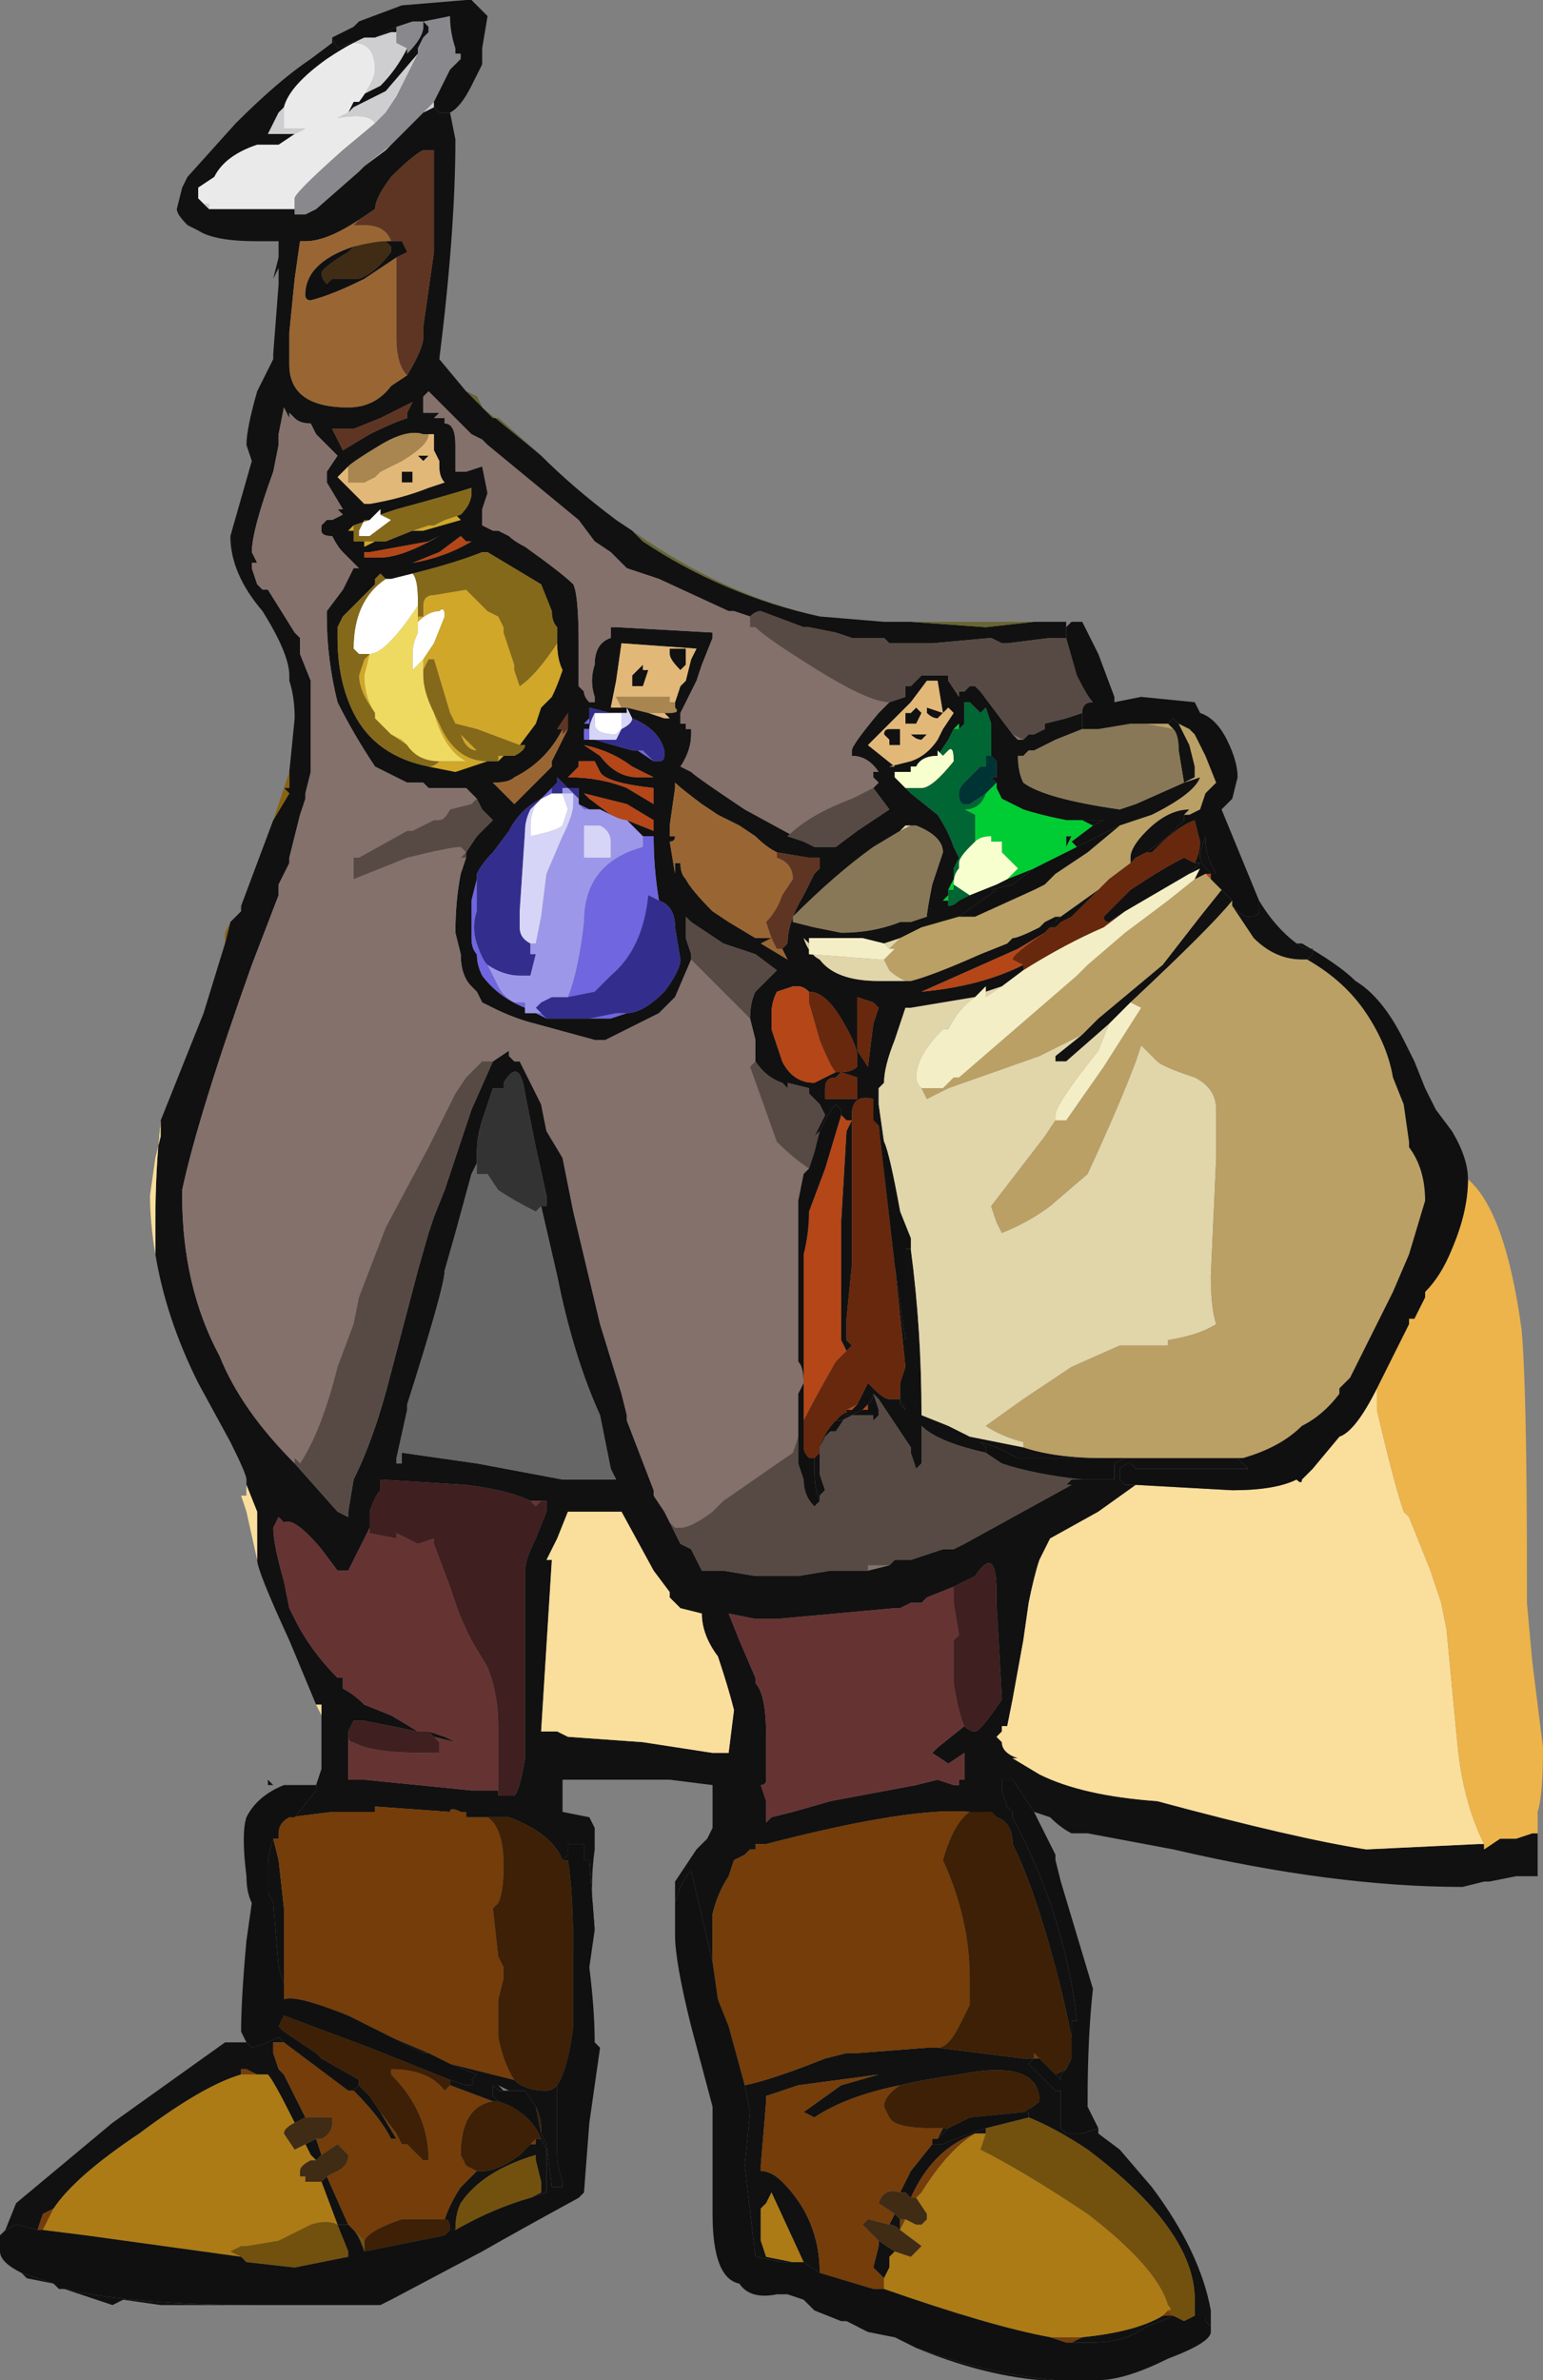 <?xml version="1.0" encoding="UTF-8" standalone="no"?>
<svg xmlns:ffdec="https://www.free-decompiler.com/flash" xmlns:xlink="http://www.w3.org/1999/xlink" ffdec:objectType="shape" height="22.2px" width="14.4px" xmlns="http://www.w3.org/2000/svg">
  <rect width="100%" height="100%" fill="#808080" stroke="none"/>
  <g transform="matrix(1.0, 0.0, 0.0, 1.0, -1.15, 19.85)">
    <path d="M4.65 -19.5 L4.85 -19.6 4.85 -19.55 4.8 -19.55 4.65 -19.5 M5.2 -18.9 L5.2 -18.85 5.25 -18.8 5.35 -18.8 5.4 -18.55 Q5.4 -17.7 5.25 -16.5 L5.5 -16.2 5.6 -16.15 5.65 -16.05 5.75 -15.95 5.8 -15.95 6.2 -15.6 Q6.5 -15.3 6.9 -15.0 L7.05 -14.9 7.15 -14.8 Q7.9 -14.3 8.8 -14.1 L9.4 -14.05 9.65 -14.05 10.35 -14.0 10.8 -14.05 11.1 -14.05 11.1 -14.0 11.1 -13.9 10.95 -13.9 10.55 -13.85 10.5 -13.85 10.4 -13.9 9.85 -13.85 9.45 -13.85 9.4 -13.9 9.1 -13.9 8.95 -13.95 8.7 -14.0 8.65 -14.0 8.25 -14.15 Q8.2 -14.15 8.15 -14.1 L8.0 -14.15 7.95 -14.15 7.3 -14.45 7.0 -14.55 6.85 -14.7 6.7 -14.8 6.55 -15.0 5.7 -15.7 5.65 -15.75 5.55 -15.8 Q5.3 -16.05 5.15 -16.2 L5.1 -16.15 5.1 -16.0 5.25 -16.0 5.2 -15.95 5.3 -15.95 5.3 -15.9 Q5.4 -15.9 5.4 -15.7 L5.4 -15.45 5.5 -15.45 5.65 -15.5 5.7 -15.25 5.65 -15.1 5.65 -14.95 5.75 -14.9 5.8 -14.9 5.9 -14.85 5.9 -14.85 Q5.95 -14.8 6.05 -14.75 6.4 -14.5 6.5 -14.4 6.55 -14.3 6.55 -13.85 L6.55 -13.45 6.6 -13.4 Q6.6 -13.35 6.65 -13.3 L6.7 -13.3 6.7 -13.35 Q6.65 -13.5 6.7 -13.65 6.7 -13.85 6.85 -13.9 L6.85 -14.0 6.9 -14.0 7.8 -13.95 7.8 -13.9 7.7 -13.65 7.65 -13.5 7.5 -13.2 7.5 -13.1 7.55 -13.1 7.55 -13.05 7.6 -13.05 7.6 -13.0 Q7.6 -12.85 7.5 -12.7 L7.6 -12.65 Q7.65 -12.6 8.1 -12.3 L8.65 -12.0 8.75 -11.95 8.95 -11.95 9.15 -12.1 9.45 -12.3 9.3 -12.5 9.35 -12.55 9.3 -12.6 9.3 -12.65 9.35 -12.65 Q9.25 -12.8 9.1 -12.8 L9.1 -12.85 Q9.1 -12.9 9.35 -13.2 L9.45 -13.3 9.6 -13.35 9.6 -13.45 9.65 -13.45 9.75 -13.55 10.0 -13.55 10.0 -13.5 10.1 -13.35 10.1 -13.4 10.15 -13.4 10.2 -13.45 10.25 -13.45 10.3 -13.4 10.6 -13.0 10.65 -12.95 10.7 -12.95 10.75 -13.0 10.8 -13.0 10.9 -13.05 10.9 -13.1 11.1 -13.15 11.25 -13.2 11.25 -13.05 11.0 -12.95 10.8 -12.85 10.75 -12.85 10.7 -12.8 10.65 -12.8 Q10.65 -12.65 10.7 -12.55 10.9 -12.4 11.6 -12.3 L11.75 -12.35 12.2 -12.55 12.35 -12.6 Q12.3 -12.45 11.9 -12.25 L11.6 -12.15 11.2 -11.95 11.15 -12.0 11.35 -12.15 11.45 -12.2 11.25 -12.2 11.1 -12.2 Q10.85 -12.25 10.7 -12.3 L10.5 -12.4 10.45 -12.5 10.45 -12.55 10.4 -12.6 10.45 -12.6 10.45 -12.75 10.4 -12.8 10.4 -12.85 10.4 -12.95 10.4 -13.1 10.35 -13.25 10.3 -13.2 10.2 -13.3 10.15 -13.3 10.15 -13.15 10.15 -13.1 10.1 -13.05 10.1 -13.1 10.05 -13.05 10.0 -12.95 9.9 -12.8 Q9.75 -12.8 9.7 -12.7 L9.65 -12.7 9.65 -12.65 9.5 -12.65 9.5 -12.6 9.6 -12.5 9.65 -12.45 9.9 -12.25 Q10.0 -12.1 10.05 -11.95 L10.1 -11.85 10.05 -11.7 10.05 -11.65 10.0 -11.55 10.0 -11.5 9.95 -11.45 10.0 -11.45 10.0 -11.4 Q10.05 -11.4 10.1 -11.45 L10.2 -11.5 10.45 -11.6 10.55 -11.65 10.8 -11.75 10.6 -11.6 10.4 -11.55 10.45 -11.55 10.1 -11.3 9.75 -11.2 9.55 -11.1 9.4 -11.05 9.2 -11.1 8.7 -11.1 8.7 -11.05 8.65 -11.1 Q8.7 -10.95 8.8 -10.9 8.95 -10.7 9.35 -10.7 L9.6 -10.7 9.65 -10.7 Q9.85 -10.75 10.3 -10.95 L10.55 -11.05 10.6 -11.1 Q10.65 -11.1 10.85 -11.2 L10.9 -11.25 11.0 -11.3 11.05 -11.3 11.0 -11.25 11.0 -11.2 10.95 -11.2 10.9 -11.15 10.65 -11.0 9.75 -10.6 Q10.3 -10.65 10.7 -10.85 L10.7 -10.8 10.5 -10.65 10.35 -10.6 10.35 -10.65 Q10.3 -10.6 10.25 -10.55 L9.65 -10.45 9.6 -10.45 9.5 -10.15 Q9.4 -9.9 9.4 -9.75 L9.35 -9.7 9.35 -9.55 9.4 -9.2 9.35 -9.35 9.3 -9.4 9.3 -9.6 Q9.1 -9.65 9.1 -9.45 L9.1 -8.9 9.1 -8.4 9.1 -8.05 9.05 -7.55 9.05 -7.4 9.05 -7.35 9.1 -7.3 9.05 -7.25 9.0 -7.35 9.0 -8.45 9.05 -9.3 9.1 -9.4 9.05 -9.4 9.0 -9.45 9.0 -9.5 8.95 -9.55 Q8.9 -9.5 8.8 -9.3 L8.75 -9.25 8.85 -9.45 8.8 -9.55 8.7 -9.65 8.7 -9.7 8.5 -9.75 8.5 -9.7 8.45 -9.75 Q8.3 -9.8 8.2 -9.95 L8.2 -10.15 8.15 -10.35 Q8.15 -10.5 8.2 -10.6 L8.4 -10.8 8.2 -10.95 7.9 -11.05 7.6 -11.25 7.55 -11.3 7.55 -11.1 7.6 -10.95 7.6 -10.9 7.45 -10.55 7.3 -10.4 6.8 -10.15 6.7 -10.15 6.15 -10.3 Q5.95 -10.35 5.75 -10.45 L5.65 -10.5 5.6 -10.6 5.55 -10.65 Q5.45 -10.75 5.45 -10.95 L5.4 -11.15 Q5.4 -11.45 5.45 -11.7 L5.5 -11.85 5.5 -11.9 5.6 -12.05 5.75 -12.2 5.65 -12.3 5.6 -12.4 5.5 -12.5 5.15 -12.5 5.1 -12.55 4.95 -12.55 4.85 -12.6 Q4.75 -12.65 4.65 -12.7 4.45 -13.0 4.3 -13.3 4.2 -13.7 4.2 -14.1 L4.2 -14.15 4.35 -14.35 4.45 -14.55 4.5 -14.55 4.35 -14.7 Q4.3 -14.75 4.25 -14.85 4.15 -14.85 4.15 -14.9 L4.15 -14.95 4.2 -15.0 4.25 -15.0 4.35 -15.05 4.3 -15.1 4.35 -15.1 4.2 -15.35 4.2 -15.45 4.3 -15.6 4.1 -15.8 4.05 -15.9 Q3.95 -15.9 3.9 -15.95 L3.85 -16.0 3.85 -15.95 3.8 -16.05 3.75 -15.8 3.75 -15.7 3.7 -15.45 Q3.5 -14.9 3.5 -14.7 L3.55 -14.6 3.5 -14.6 3.5 -14.55 3.55 -14.4 3.6 -14.35 3.65 -14.35 3.9 -13.95 3.95 -13.9 3.95 -13.75 4.05 -13.5 4.05 -12.65 4.0 -12.45 4.0 -12.4 3.95 -12.25 3.85 -11.85 3.85 -11.8 3.75 -11.6 3.75 -11.5 3.5 -10.85 Q3.0 -9.45 2.85 -8.75 L2.85 -8.7 Q2.85 -7.85 3.2 -7.2 3.4 -6.7 3.9 -6.2 L4.3 -5.75 4.4 -5.7 4.4 -5.75 4.45 -6.05 Q4.65 -6.45 4.8 -7.05 L5.05 -8.0 5.15 -8.35 5.2 -8.5 5.3 -8.75 5.55 -9.5 5.75 -9.95 5.9 -10.05 5.9 -10.0 5.95 -9.95 6.0 -9.95 6.2 -9.55 6.25 -9.3 6.4 -9.05 6.5 -8.55 6.75 -7.5 6.95 -6.85 7.0 -6.65 7.0 -6.6 7.25 -5.95 7.25 -5.9 7.35 -5.75 7.4 -5.65 7.5 -5.45 7.6 -5.4 7.7 -5.2 7.9 -5.2 8.2 -5.15 8.6 -5.15 8.9 -5.2 9.25 -5.2 9.45 -5.25 9.5 -5.3 9.65 -5.3 9.95 -5.4 10.15 -5.45 11.15 -6.0 11.1 -6.0 11.15 -6.05 11.25 -6.05 11.6 -6.05 11.65 -6.0 11.75 -6.0 11.4 -5.75 10.95 -5.5 10.85 -5.3 Q10.8 -5.15 10.75 -4.9 L10.7 -4.55 10.6 -4.0 10.55 -3.75 10.5 -3.75 10.5 -3.7 10.45 -3.65 10.5 -3.6 Q10.5 -3.5 10.65 -3.45 L10.6 -3.45 10.85 -3.3 Q11.25 -3.1 11.95 -3.05 13.25 -2.7 13.9 -2.6 L14.95 -2.65 15.0 -2.65 15.0 -2.6 15.15 -2.7 15.3 -2.7 15.45 -2.75 15.5 -2.75 15.5 -2.35 15.3 -2.35 15.05 -2.3 15.0 -2.3 14.8 -2.25 Q13.6 -2.25 12.1 -2.6 L11.3 -2.75 11.15 -2.75 Q11.05 -2.8 10.95 -2.9 L10.8 -2.95 10.6 -3.25 10.5 -3.25 10.5 -3.15 10.55 -3.0 10.6 -2.95 10.6 -2.9 Q11.1 -1.95 11.2 -1.0 L11.15 -1.0 11.15 -0.85 Q11.05 -1.35 10.9 -1.85 10.75 -2.35 10.6 -2.65 10.6 -2.85 10.45 -2.9 L10.4 -2.95 10.2 -2.95 Q9.65 -3.0 8.3 -2.65 L8.2 -2.65 8.2 -2.6 8.15 -2.6 8.1 -2.55 8.0 -2.5 7.95 -2.35 Q7.85 -2.2 7.8 -2.0 L7.8 -1.55 7.6 -2.4 Q7.5 -2.3 7.45 -2.1 L7.45 -2.3 7.65 -2.6 7.75 -2.7 7.8 -2.8 7.8 -3.2 7.4 -3.25 6.4 -3.25 6.4 -2.95 6.65 -2.9 6.7 -2.8 6.7 -2.6 Q6.65 -2.25 6.7 -1.85 L6.65 -2.5 6.6 -2.5 6.6 -2.65 6.45 -2.65 6.45 -2.55 6.4 -2.5 Q6.3 -2.75 5.9 -2.9 L5.7 -2.9 5.5 -2.9 5.5 -2.95 5.45 -2.95 Q5.35 -3.0 5.35 -2.95 L4.65 -3.0 4.65 -2.95 4.25 -2.95 3.85 -2.9 3.9 -2.9 4.1 -3.15 4.1 -3.2 4.15 -3.35 4.15 -3.85 4.15 -3.95 4.1 -3.95 3.85 -4.55 Q3.55 -5.2 3.55 -5.3 L3.55 -5.75 3.45 -6.0 3.45 -6.05 Q3.45 -6.1 3.3 -6.4 L3.0 -6.95 Q2.7 -7.55 2.6 -8.15 L2.6 -8.45 Q2.6 -8.95 2.65 -9.4 L3.05 -10.4 3.25 -11.05 3.3 -11.25 3.4 -11.35 3.4 -11.4 3.7 -12.2 3.85 -12.45 3.8 -12.5 3.85 -12.5 3.85 -12.65 3.9 -13.15 Q3.9 -13.35 3.85 -13.5 L3.85 -13.55 Q3.85 -13.75 3.6 -14.15 3.3 -14.5 3.3 -14.85 L3.5 -15.55 3.45 -15.7 Q3.45 -15.85 3.55 -16.2 L3.7 -16.5 3.7 -16.55 3.75 -17.2 3.75 -17.35 3.7 -17.25 3.75 -17.45 3.75 -17.55 3.75 -17.6 3.55 -17.6 Q3.15 -17.6 3.0 -17.7 L2.9 -17.75 Q2.8 -17.85 2.8 -17.9 L2.85 -18.1 2.9 -18.2 3.35 -18.7 Q3.75 -19.1 4.05 -19.3 L4.25 -19.45 4.25 -19.5 4.3 -19.4 4.55 -19.5 4.45 -19.45 Q4.35 -19.4 4.2 -19.3 3.85 -19.05 3.8 -18.85 L3.75 -18.8 3.65 -18.6 3.9 -18.6 3.75 -18.5 3.55 -18.5 Q3.25 -18.4 3.15 -18.2 L3.0 -18.1 3.0 -18.0 3.05 -17.95 3.1 -17.9 3.5 -17.9 3.6 -17.9 3.9 -17.9 3.9 -17.85 4.0 -17.85 4.1 -17.9 4.5 -18.25 4.55 -18.3 4.75 -18.45 4.8 -18.5 5.1 -18.8 5.2 -18.85 5.2 -18.9 M4.5 -18.9 L4.5 -18.95 4.7 -19.05 Q4.85 -19.2 4.95 -19.4 L4.95 -19.35 Q5.1 -19.5 5.1 -19.6 L5.1 -19.65 5.15 -19.6 5.15 -19.55 5.1 -19.5 5.05 -19.4 5.05 -19.35 4.75 -19.0 4.45 -18.85 4.4 -18.8 4.45 -18.9 4.5 -18.9 M4.5 -17.8 Q4.2 -17.6 4.0 -17.6 L3.95 -17.6 3.9 -17.25 3.85 -16.75 3.85 -16.45 Q3.85 -16.05 4.4 -16.05 4.65 -16.05 4.8 -16.25 L4.95 -16.35 Q5.1 -16.6 5.1 -16.7 L5.1 -16.8 5.2 -17.5 5.2 -18.45 5.1 -18.45 Q5.0 -18.4 4.8 -18.2 4.65 -18.0 4.65 -17.9 L4.5 -17.8 M5.05 -17.4 L5.05 -17.4 M4.8 -16.0 L4.7 -15.95 4.45 -15.85 4.25 -15.85 4.35 -15.65 4.6 -15.8 Q4.8 -15.9 4.95 -15.95 L4.95 -16.0 5.0 -16.1 4.8 -16.0 M4.4 -15.5 L4.3 -15.4 4.55 -15.15 4.6 -15.15 Q4.9 -15.2 5.15 -15.3 L5.3 -15.35 Q5.25 -15.4 5.25 -15.5 L5.25 -15.55 5.2 -15.65 5.2 -15.8 5.1 -15.8 Q4.95 -15.85 4.7 -15.7 4.45 -15.55 4.4 -15.5 M4.7 -15.45 L4.65 -15.4 4.7 -15.45 M5.1 -15.55 L5.05 -15.6 5.15 -15.6 5.1 -15.55 M5.45 -15.05 Q5.55 -15.15 5.55 -15.25 5.55 -15.35 5.55 -15.3 5.4 -15.25 4.85 -15.1 L4.7 -15.05 4.7 -15.1 4.6 -15.0 4.45 -14.95 4.4 -14.9 4.45 -14.9 4.45 -14.8 4.55 -14.8 4.55 -14.75 4.65 -14.8 4.75 -14.8 5.0 -14.9 5.1 -14.9 5.45 -15.0 5.4 -15.05 5.45 -15.05 M4.9 -15.45 L5.0 -15.45 5.0 -15.35 4.9 -15.35 4.9 -15.45 M4.6 -14.65 L4.7 -14.65 Q4.9 -14.65 5.25 -14.85 L5.15 -14.8 4.6 -14.7 4.55 -14.7 4.55 -14.65 4.6 -14.65 M4.75 -14.45 L4.7 -14.5 4.65 -14.45 4.65 -14.4 4.35 -14.1 4.3 -14.0 4.3 -13.9 Q4.3 -13.5 4.45 -13.2 4.65 -12.8 5.15 -12.7 L5.4 -12.65 5.7 -12.75 5.8 -12.75 5.85 -12.8 5.95 -12.8 Q6.05 -12.85 6.05 -12.9 L6.0 -12.9 6.15 -13.1 6.2 -13.25 6.3 -13.35 Q6.35 -13.45 6.4 -13.6 6.35 -13.7 6.35 -13.85 L6.35 -14.0 Q6.3 -14.05 6.3 -14.15 L6.2 -14.4 5.7 -14.7 5.65 -14.7 Q5.4 -14.6 5.0 -14.5 L4.8 -14.45 4.75 -14.45 M5.5 -14.8 L5.45 -14.85 5.25 -14.7 5.0 -14.6 Q5.3 -14.65 5.55 -14.8 L5.5 -14.8 M12.9 -11.45 Q13.05 -11.2 13.25 -11.05 13.3 -11.0 13.4 -11.0 L13.4 -10.95 13.35 -10.9 13.3 -10.9 Q13.05 -10.9 12.85 -11.1 L12.65 -11.4 Q12.75 -11.3 12.8 -11.3 12.9 -11.3 12.9 -11.35 L12.9 -11.45 M12.05 -13.1 L12.1 -13.15 12.15 -13.1 12.25 -12.9 12.3 -12.7 12.3 -12.6 12.2 -12.55 12.15 -12.85 Q12.15 -13.0 12.1 -13.05 L12.05 -13.1 M12.2 -12.25 L12.2 -12.2 12.05 -12.05 11.85 -11.9 11.75 -11.85 11.7 -11.8 11.7 -11.85 Q11.7 -11.95 11.85 -12.1 12.05 -12.3 12.25 -12.3 L12.2 -12.25 M12.3 -11.8 L12.35 -11.8 12.25 -11.7 11.65 -11.35 11.5 -11.25 Q11.45 -11.25 11.45 -11.3 L11.7 -11.55 Q12.0 -11.75 12.2 -11.85 L12.3 -11.8 M12.55 -11.55 L12.65 -11.45 Q12.45 -11.2 11.7 -10.5 L11.5 -10.3 11.1 -9.95 11.0 -9.95 11.0 -10.0 11.25 -10.2 11.4 -10.35 12.0 -10.85 12.35 -11.3 12.55 -11.55 M9.8 -13.5 L9.65 -13.3 9.25 -12.9 9.5 -12.7 9.45 -12.7 9.65 -12.75 Q9.8 -12.8 9.9 -12.95 L9.95 -13.05 10.05 -13.2 10.0 -13.25 9.95 -13.2 9.9 -13.5 9.8 -13.5 M9.8 -13.25 L9.95 -13.2 9.9 -13.15 Q9.85 -13.15 9.8 -13.2 L9.8 -13.25 M9.8 -13.0 L9.75 -12.95 Q9.7 -12.95 9.65 -13.0 L9.8 -13.0 M9.7 -13.25 L9.75 -13.2 9.7 -13.1 9.6 -13.1 9.6 -13.2 9.65 -13.2 9.7 -13.25 M9.5 -13.05 L9.55 -13.05 9.55 -12.9 9.45 -12.9 9.45 -12.95 9.4 -13.0 Q9.4 -13.05 9.45 -13.05 L9.5 -13.05 M9.55 -12.1 L9.3 -11.95 Q8.95 -11.7 8.55 -11.3 L8.55 -11.25 8.75 -11.2 9.0 -11.15 Q9.3 -11.15 9.55 -11.25 L9.65 -11.25 9.8 -11.3 Q9.8 -11.35 9.85 -11.6 L9.95 -11.9 Q9.95 -12.05 9.7 -12.15 L9.65 -12.15 9.6 -12.15 9.55 -12.1 M8.45 -11.0 L8.5 -11.05 Q8.5 -11.25 8.65 -11.5 L8.75 -11.7 8.8 -11.75 8.8 -11.85 8.75 -11.85 Q8.75 -11.9 8.75 -11.85 L8.7 -11.85 8.4 -11.9 Q8.3 -11.95 8.2 -12.05 L8.05 -12.15 7.85 -12.25 7.7 -12.35 Q7.5 -12.5 7.45 -12.55 L7.45 -12.5 7.4 -12.15 7.4 -12.05 7.45 -12.05 Q7.45 -12.0 7.4 -12.0 L7.45 -11.7 7.45 -11.8 7.5 -11.8 Q7.5 -11.7 7.55 -11.65 7.6 -11.55 7.8 -11.35 L7.95 -11.25 8.2 -11.1 8.35 -11.1 8.25 -11.05 8.5 -10.9 8.45 -11.0 M11.1 -12.05 L11.15 -12.05 11.1 -11.95 11.1 -12.05 M7.4 -13.75 L7.4 -13.8 7.55 -13.8 7.55 -13.65 7.5 -13.6 Q7.4 -13.7 7.4 -13.75 M7.45 -13.3 L7.5 -13.45 7.55 -13.5 7.6 -13.7 7.65 -13.8 6.95 -13.85 6.9 -13.5 6.85 -13.25 6.95 -13.25 7.0 -13.25 7.2 -13.2 7.35 -13.15 7.4 -13.15 7.35 -13.2 7.4 -13.2 Q7.5 -13.2 7.45 -13.25 L7.45 -13.3 M7.05 -13.15 L7.0 -13.25 7.0 -13.2 6.85 -13.2 6.65 -13.25 6.65 -13.15 6.6 -13.1 6.65 -13.1 6.65 -13.05 6.6 -13.05 6.6 -12.95 6.65 -12.95 6.7 -12.95 7.05 -12.85 7.1 -12.85 7.25 -12.75 7.3 -12.75 Q7.35 -12.75 7.35 -12.8 L7.35 -12.85 Q7.3 -13.05 7.05 -13.15 M7.25 -12.6 L7.05 -12.7 Q6.85 -12.85 6.6 -12.9 L6.75 -12.8 Q6.9 -12.6 7.1 -12.6 L7.25 -12.6 M7.15 -13.45 L7.05 -13.45 7.05 -13.55 7.15 -13.65 7.15 -13.6 7.2 -13.6 7.15 -13.45 M6.45 -13.05 L6.45 -13.2 6.35 -13.05 6.4 -13.05 Q6.25 -12.75 5.95 -12.6 5.9 -12.55 5.75 -12.55 L5.95 -12.35 6.3 -12.7 6.3 -12.75 6.45 -13.05 M6.45 -12.6 Q6.75 -12.6 7.0 -12.5 L7.25 -12.35 7.25 -12.5 Q6.8 -12.55 6.75 -12.65 L6.7 -12.75 6.55 -12.75 6.55 -12.7 6.45 -12.6 M6.3 -12.5 L6.2 -12.4 Q6.0 -12.3 5.9 -12.1 L5.75 -11.9 Q5.65 -11.8 5.6 -11.7 L5.6 -11.65 5.55 -11.45 5.55 -11.1 Q5.55 -11.0 5.6 -10.95 5.6 -10.85 5.65 -10.75 5.8 -10.55 6.05 -10.45 L6.05 -10.4 6.15 -10.4 6.25 -10.35 6.4 -10.35 6.6 -10.35 6.65 -10.35 6.85 -10.35 7.0 -10.4 Q7.15 -10.4 7.35 -10.6 7.5 -10.8 7.5 -10.9 L7.45 -11.2 Q7.45 -11.4 7.3 -11.45 7.25 -11.75 7.25 -12.05 L7.15 -12.05 7.0 -12.2 7.25 -12.1 7.25 -12.2 7.0 -12.35 6.6 -12.45 6.65 -12.4 6.85 -12.25 6.75 -12.3 6.65 -12.3 6.55 -12.35 6.55 -12.4 6.55 -12.5 6.45 -12.5 6.35 -12.6 6.35 -12.55 6.3 -12.5 M8.7 -10.6 Q8.65 -10.65 8.6 -10.65 L8.55 -10.65 8.4 -10.6 Q8.35 -10.5 8.35 -10.4 L8.35 -10.25 8.45 -9.95 Q8.55 -9.75 8.75 -9.75 8.85 -9.8 8.95 -9.85 L9.0 -9.85 8.95 -9.8 Q8.85 -9.8 8.85 -9.7 L8.85 -9.65 8.85 -9.6 9.15 -9.6 9.15 -9.8 9.0 -9.85 Q9.1 -9.85 9.15 -9.9 L9.15 -10.0 Q9.15 -10.1 9.0 -10.35 8.85 -10.6 8.7 -10.6 M5.85 -9.75 L5.85 -9.7 5.75 -9.7 Q5.7 -9.55 5.65 -9.4 5.6 -9.25 5.6 -9.1 L5.6 -9.0 5.55 -8.9 5.4 -8.35 5.3 -8.0 Q5.3 -7.85 4.95 -6.75 L4.95 -6.7 4.85 -6.25 4.85 -6.2 4.9 -6.2 4.9 -6.3 5.6 -6.2 6.4 -6.05 6.9 -6.05 6.85 -6.15 6.75 -6.65 Q6.5 -7.2 6.35 -7.95 L6.2 -8.6 6.25 -8.6 6.25 -8.7 6.15 -9.15 6.05 -9.65 Q6.0 -10.0 5.85 -9.75 M10.7 -6.35 Q11.0 -6.25 11.45 -6.25 L12.75 -6.25 12.7 -6.25 12.8 -6.15 11.75 -6.15 11.7 -6.2 Q11.65 -6.2 11.6 -6.15 L11.6 -6.05 11.55 -6.05 Q11.55 -6.1 11.55 -6.2 L11.65 -6.25 10.65 -6.25 10.45 -6.35 10.3 -6.4 10.35 -6.35 10.35 -6.3 Q9.9 -6.4 9.75 -6.55 L9.75 -6.2 9.7 -6.15 9.65 -6.3 9.65 -6.35 9.35 -6.8 9.3 -6.85 Q9.3 -6.8 9.25 -6.75 L9.2 -6.7 9.0 -6.6 8.95 -6.6 9.0 -6.65 9.1 -6.7 9.15 -6.75 9.25 -6.95 9.3 -6.9 Q9.4 -6.8 9.45 -6.8 L9.55 -6.8 9.6 -6.7 9.55 -6.75 9.55 -6.95 9.6 -7.1 9.5 -8.05 9.6 -7.35 9.6 -8.2 9.65 -8.2 Q9.75 -7.45 9.75 -6.65 L10.0 -6.55 10.1 -6.5 10.2 -6.45 10.7 -6.35 M9.15 -10.3 L9.15 -10.05 9.25 -9.9 9.3 -10.3 9.35 -10.45 9.3 -10.5 9.15 -10.55 9.15 -10.3 M8.95 -10.6 L8.95 -10.6 M6.1 -5.85 Q5.9 -5.95 5.5 -6.0 L4.7 -6.05 4.7 -5.95 Q4.65 -5.9 4.6 -5.75 L4.6 -5.6 4.4 -5.2 4.3 -5.2 4.15 -5.4 Q3.9 -5.7 3.8 -5.65 L3.75 -5.7 3.7 -5.6 Q3.7 -5.45 3.8 -5.1 L3.85 -4.85 3.9 -4.75 Q4.05 -4.45 4.3 -4.2 L4.35 -4.2 4.35 -4.1 Q4.45 -4.05 4.55 -3.95 L4.8 -3.85 5.05 -3.7 4.55 -3.8 4.45 -3.8 4.4 -3.7 4.4 -3.65 4.4 -3.25 4.55 -3.25 5.55 -3.15 5.8 -3.15 5.8 -3.1 5.9 -3.1 5.95 -3.1 Q6.0 -3.15 6.05 -3.45 L6.05 -5.2 Q6.05 -5.3 6.15 -5.5 L6.25 -5.75 6.25 -5.85 6.2 -5.85 6.1 -5.85 M5.2 -3.65 L5.15 -3.7 5.3 -3.65 5.4 -3.6 5.2 -3.65 M3.7 -3.2 L3.65 -3.2 3.65 -3.25 3.7 -3.2 M3.75 -2.75 L3.75 -2.7 3.75 -2.75 M3.7 -2.7 L3.75 -2.5 3.8 -2.05 3.8 -1.35 3.75 -1.5 3.7 -2.1 3.65 -2.2 3.65 -2.45 Q3.65 -2.55 3.7 -2.7 M4.4 -1.05 L4.8 -0.85 5.15 -0.7 5.1 -0.7 4.4 -1.05 M5.35 -0.6 L5.95 -0.45 Q6.05 -0.35 6.25 -0.35 6.3 -0.35 6.35 -0.4 L6.35 -0.25 Q6.35 -0.15 6.35 0.25 6.35 0.35 6.4 0.5 L6.4 0.55 6.3 0.55 6.25 0.15 6.2 0.05 6.2 0.0 Q6.2 -0.1 6.15 -0.2 L6.05 -0.35 5.9 -0.35 5.8 -0.4 5.85 -0.35 5.8 -0.35 5.75 -0.4 5.75 -0.35 Q5.75 -0.25 5.75 -0.3 L5.8 -0.25 5.75 -0.25 5.35 -0.4 5.35 -0.45 5.5 -0.4 Q5.6 -0.4 5.55 -0.45 L5.6 -0.5 5.35 -0.6 M3.8 -1.05 L3.8 -1.05 M3.8 -0.9 L4.1 -0.7 4.15 -0.65 4.1 -0.7 3.8 -0.9 M4.5 -0.4 L4.6 -0.3 4.7 -0.15 4.85 0.1 4.8 0.1 Q4.7 -0.1 4.45 -0.35 L4.5 -0.4 M1.15 1.0 L1.2 0.95 1.3 0.7 Q1.6 0.45 2.2 -0.05 L3.25 -0.8 3.45 -0.8 3.5 -0.75 3.65 -0.8 3.75 -0.85 3.8 -0.8 3.7 -0.8 3.7 -0.7 3.75 -0.55 3.8 -0.5 4.0 -0.1 3.9 -0.05 Q3.7 -0.45 3.65 -0.5 L3.55 -0.5 3.45 -0.55 3.4 -0.55 3.4 -0.5 Q3.05 -0.4 2.45 0.05 1.85 0.45 1.65 0.75 L1.55 0.8 1.5 0.95 1.3 0.9 Q1.2 0.95 1.15 1.0 M4.1 0.1 L4.15 0.25 4.1 0.3 4.05 0.25 4.0 0.15 4.1 0.1 M4.2 0.45 L4.4 0.9 4.3 0.9 4.15 0.5 4.2 0.45 M5.3 0.85 Q5.35 0.7 5.45 0.55 L5.6 0.4 5.65 0.4 Q5.8 0.4 6.0 0.25 L6.1 0.15 6.15 0.15 6.15 0.1 6.2 0.1 6.25 0.2 6.25 0.6 6.1 0.65 6.2 0.6 6.2 0.5 6.15 0.3 6.15 0.25 Q5.65 0.4 5.45 0.7 5.4 0.8 5.4 0.95 L5.35 0.95 Q5.35 0.85 5.3 0.85 M8.8 -6.3 L8.8 -6.1 8.85 -5.95 8.8 -5.9 8.8 -5.85 Q8.75 -5.95 8.75 -6.15 L8.75 -6.25 8.8 -6.3 M10.15 -3.75 Q10.2 -3.7 10.25 -3.7 10.3 -3.7 10.5 -4.0 L10.45 -4.9 10.45 -5.0 Q10.45 -5.45 10.25 -5.15 L10.05 -5.05 9.8 -4.95 9.75 -4.9 9.65 -4.9 9.55 -4.85 9.5 -4.85 8.4 -4.75 8.2 -4.75 7.95 -4.8 8.05 -4.55 8.2 -4.2 8.2 -4.15 Q8.3 -4.05 8.3 -3.65 L8.3 -3.25 Q8.3 -3.2 8.25 -3.2 L8.3 -3.05 8.3 -2.85 8.35 -2.9 8.55 -2.95 8.9 -3.05 9.7 -3.2 9.9 -3.25 10.05 -3.2 10.1 -3.2 10.1 -3.25 10.15 -3.25 10.15 -3.5 10.0 -3.4 9.85 -3.5 9.9 -3.55 10.15 -3.75 M6.25 -5.3 L6.3 -5.3 6.2 -3.7 6.35 -3.7 6.45 -3.65 7.15 -3.6 7.8 -3.5 7.95 -3.5 8.0 -3.9 Q7.95 -4.1 7.85 -4.4 7.7 -4.6 7.7 -4.8 L7.5 -4.85 7.4 -4.95 7.4 -5.0 7.25 -5.2 6.95 -5.75 6.45 -5.75 6.35 -5.5 6.25 -5.3 M3.55 1.65 L2.65 1.65 2.3 1.6 2.2 1.65 1.75 1.5 Q2.4 1.65 3.55 1.65 M1.65 1.45 L1.4 1.4 1.35 1.35 1.65 1.45 M8.1 -0.4 Q8.35 -0.45 8.85 -0.65 L9.05 -0.7 9.15 -0.7 9.8 -0.75 9.9 -0.75 10.7 -0.65 10.8 -0.65 10.75 -0.6 11.0 -0.35 11.05 -0.35 11.05 0.0 11.1 0.05 11.25 0.05 11.4 0.0 11.4 0.05 11.6 0.2 11.9 0.55 Q12.35 1.15 12.45 1.7 L12.45 1.85 12.4 1.8 12.4 1.75 12.3 1.75 12.3 1.6 Q12.3 0.95 11.3 0.2 11.0 0.0 10.75 -0.1 L10.75 -0.15 10.7 -0.15 Q10.8 -0.2 10.85 -0.25 10.85 -0.65 10.1 -0.5 9.75 -0.45 9.55 -0.4 9.05 -0.3 8.75 -0.1 L8.65 -0.15 9.0 -0.4 9.35 -0.5 8.6 -0.4 8.3 -0.3 8.3 -0.25 8.25 0.35 8.25 0.4 Q8.35 0.4 8.45 0.5 8.8 0.85 8.8 1.35 L8.65 1.25 8.35 0.6 8.3 0.7 8.25 0.75 8.25 1.05 8.3 1.2 8.55 1.25 8.45 1.25 8.2 1.2 8.1 0.35 8.15 -0.15 8.1 -0.4 M10.85 -0.25 L10.85 -0.25 M10.85 -0.65 L10.8 -0.65 10.85 -0.65 M9.4 1.4 L9.3 1.3 9.35 1.1 9.35 1.05 9.5 1.15 9.45 1.3 9.4 1.4 M9.45 0.9 L9.5 0.8 9.55 0.85 9.55 0.95 Q9.5 0.9 9.45 0.9 M9.55 0.6 L9.65 0.4 9.85 0.15 9.95 0.15 Q10.05 0.1 10.35 0.0 L10.35 0.05 10.25 0.05 Q9.85 0.2 9.65 0.65 L9.6 0.6 9.55 0.6 M9.9 0.1 L9.95 0.0 10.0 0.0 9.9 0.1 M11.0 -2.55 L11.0 -2.5 11.0 -2.55 M11.1 -0.55 L11.05 -0.5 11.05 -0.45 11.0 -0.5 11.1 -0.55 M12.4 -12.05 Q12.4 -11.9 12.45 -11.8 L12.5 -11.7 12.45 -11.7 Q12.35 -11.8 12.35 -11.85 L12.35 -11.9 12.4 -12.05 M12.0 1.75 L12.1 1.75 Q12.0 1.8 11.85 1.85 11.65 2.0 11.35 2.0 L11.1 2.0 11.15 2.0 11.25 1.95 Q11.75 1.9 12.0 1.75 M12.35 1.7 L12.35 1.7 M11.0 2.35 L10.85 2.35 Q10.3 2.3 9.7 2.05 10.4 2.3 11.0 2.35 M9.5 1.95 L9.15 1.85 9.05 1.8 9.25 1.9 9.5 1.95 M8.75 1.7 L8.65 1.6 8.75 1.7" fill="#111111" fill-rule="evenodd" stroke="none"/>
    <path d="M4.55 -19.5 L4.65 -19.5 4.8 -19.55 4.85 -19.55 Q4.85 -19.5 4.85 -19.45 L4.95 -19.4 Q4.85 -19.2 4.7 -19.05 L4.5 -18.95 4.5 -18.9 Q4.65 -19.1 4.65 -19.2 4.65 -19.45 4.45 -19.45 L4.55 -19.5 M5.1 -19.5 L5.15 -19.55 5.15 -19.6 5.15 -19.55 5.1 -19.5 M5.05 -19.35 L4.85 -18.95 4.75 -18.8 4.65 -18.7 Q4.6 -18.8 4.3 -18.75 L4.4 -18.8 4.45 -18.85 4.75 -19.0 5.05 -19.35 M4.55 -18.3 L4.8 -18.5 4.75 -18.45 4.55 -18.3 M5.1 -18.8 L5.2 -18.9 5.2 -18.85 5.1 -18.8 M3.9 -18.6 L3.65 -18.6 3.75 -18.8 3.8 -18.85 3.8 -18.65 4.0 -18.65 3.9 -18.6 M3.1 -17.9 L3.05 -17.95 3.1 -17.95 3.1 -17.9 M3.5 -17.9 L3.6 -17.9 3.5 -17.9" fill="#ceced0" fill-rule="evenodd" stroke="none"/>
    <path d="M3.75 -17.6 L3.75 -17.55 3.75 -17.6 M3.7 -16.55 L3.7 -16.5 3.7 -16.55 M10.8 -14.05 L10.35 -14.0 9.65 -14.05 10.8 -14.05 M8.8 -14.1 Q7.9 -14.3 7.15 -14.8 L7.05 -14.9 Q7.9 -14.3 8.8 -14.1 M6.2 -15.6 L5.8 -15.95 5.75 -15.95 5.65 -16.05 5.6 -16.15 5.5 -16.2 5.65 -16.05 6.2 -15.6" fill="#666633" fill-rule="evenodd" stroke="none"/>
    <path d="M4.5 -17.8 L4.45 -17.75 4.55 -17.75 Q4.75 -17.75 4.8 -17.6 L4.75 -17.6 Q4.65 -17.6 4.45 -17.55 4.0 -17.4 4.0 -17.1 4.0 -17.05 4.05 -17.05 4.25 -17.1 4.55 -17.25 L4.85 -17.45 Q4.85 -17.25 4.85 -16.95 L4.85 -16.7 Q4.85 -16.45 4.95 -16.35 L4.8 -16.25 Q4.65 -16.05 4.4 -16.05 3.85 -16.05 3.85 -16.45 L3.85 -16.75 3.9 -17.25 3.95 -17.6 4.0 -17.6 Q4.2 -17.6 4.5 -17.8 M5.05 -17.4 L5.05 -17.4 M8.45 -11.0 L8.5 -10.9 8.25 -11.05 8.35 -11.1 8.2 -11.1 7.95 -11.25 7.8 -11.35 Q7.6 -11.55 7.55 -11.65 7.5 -11.7 7.5 -11.8 L7.45 -11.8 7.45 -11.7 7.4 -12.0 Q7.45 -12.0 7.45 -12.05 L7.4 -12.05 7.4 -12.15 7.45 -12.5 7.45 -12.55 Q7.5 -12.5 7.7 -12.35 L7.85 -12.25 8.05 -12.15 8.2 -12.05 Q8.3 -11.95 8.4 -11.9 L8.4 -11.85 Q8.55 -11.8 8.55 -11.65 L8.45 -11.5 Q8.4 -11.35 8.3 -11.25 L8.35 -11.1 8.4 -11.0 8.45 -11.0 M6.45 -13.05 L6.3 -12.75 6.3 -12.7 5.95 -12.35 5.75 -12.55 Q5.9 -12.55 5.95 -12.6 6.25 -12.75 6.4 -13.05 L6.4 -13.0 6.45 -13.05" fill="#996633" fill-rule="evenodd" stroke="none"/>
    <path d="M5.85 -9.7 L5.85 -9.75 5.85 -9.7 M6.2 -8.6 L6.35 -7.95 Q6.5 -7.2 6.75 -6.65 L6.85 -6.15 6.9 -6.05 6.4 -6.05 5.6 -6.2 4.9 -6.3 4.9 -6.2 4.85 -6.2 4.85 -6.25 4.95 -6.7 4.95 -6.75 Q5.3 -7.85 5.3 -8.0 L5.4 -8.35 5.55 -8.9 5.6 -9.0 5.6 -8.9 5.7 -8.9 5.8 -8.75 Q5.95 -8.65 6.15 -8.55 L6.2 -8.6" fill="#666666" fill-rule="evenodd" stroke="none"/>
    <path d="M10.15 -5.45 L9.95 -5.4 10.05 -5.4 10.15 -5.45 M9.45 -5.25 L9.25 -5.2 9.25 -5.25 9.45 -5.25 M7.4 -5.65 L7.35 -5.75 7.25 -5.9 7.25 -5.95 7.0 -6.6 7.0 -6.65 6.95 -6.85 6.75 -7.5 6.5 -8.55 6.4 -9.05 6.25 -9.3 6.2 -9.55 6.0 -9.95 5.95 -9.95 5.9 -10.0 5.9 -10.05 5.75 -9.95 5.65 -9.95 5.5 -9.8 5.4 -9.65 5.15 -9.15 4.75 -8.4 4.5 -7.75 4.45 -7.5 4.3 -7.1 Q4.15 -6.5 3.95 -6.2 L3.9 -6.25 3.9 -6.2 Q3.4 -6.7 3.2 -7.2 2.85 -7.85 2.85 -8.7 L2.85 -8.75 Q3.0 -9.45 3.5 -10.85 L3.75 -11.5 3.75 -11.6 3.85 -11.8 3.85 -11.85 3.95 -12.25 4.0 -12.4 4.0 -12.45 4.05 -12.65 4.05 -13.5 3.95 -13.75 3.95 -13.9 3.9 -13.95 3.65 -14.35 3.6 -14.35 3.55 -14.4 3.5 -14.55 3.5 -14.6 3.55 -14.6 3.5 -14.7 Q3.5 -14.9 3.7 -15.45 L3.75 -15.7 3.75 -15.8 3.8 -16.05 3.85 -15.95 3.85 -16.0 3.9 -15.95 Q3.95 -15.9 4.05 -15.9 L4.1 -15.8 4.3 -15.6 4.2 -15.45 4.2 -15.35 4.35 -15.1 4.3 -15.1 4.35 -15.05 4.25 -15.0 4.2 -15.0 4.15 -14.95 4.15 -14.9 Q4.15 -14.85 4.25 -14.85 4.3 -14.75 4.35 -14.7 L4.5 -14.55 4.45 -14.55 4.35 -14.35 4.2 -14.15 4.2 -14.1 Q4.2 -13.7 4.3 -13.3 4.45 -13.0 4.65 -12.7 4.75 -12.65 4.85 -12.6 L4.95 -12.55 5.1 -12.55 5.15 -12.5 5.5 -12.5 5.6 -12.4 5.55 -12.35 5.35 -12.3 Q5.3 -12.2 5.25 -12.2 L5.2 -12.2 5.0 -12.1 4.95 -12.1 4.5 -11.85 4.45 -11.85 4.45 -11.65 4.95 -11.85 Q5.35 -11.95 5.45 -11.95 L5.5 -11.9 5.45 -11.85 5.5 -11.85 5.45 -11.7 Q5.4 -11.45 5.4 -11.15 L5.45 -10.95 Q5.45 -10.75 5.55 -10.65 L5.6 -10.6 5.65 -10.5 5.75 -10.45 Q5.95 -10.35 6.15 -10.3 L6.7 -10.15 6.8 -10.15 7.3 -10.4 7.45 -10.55 7.6 -10.9 8.15 -10.35 8.2 -10.15 8.2 -9.95 8.15 -9.9 8.4 -9.2 Q8.55 -9.05 8.7 -8.95 L8.65 -8.9 8.6 -8.65 8.6 -7.15 Q8.65 -7.1 8.65 -6.95 L8.6 -6.85 8.6 -6.45 8.55 -6.3 7.9 -5.85 7.8 -5.75 Q7.6 -5.6 7.5 -5.6 L7.45 -5.6 7.4 -5.65 M10.7 -12.95 L10.65 -12.95 10.6 -13.0 10.7 -12.95 M9.45 -13.3 L9.35 -13.2 Q9.1 -12.9 9.1 -12.85 L9.1 -12.8 Q9.25 -12.8 9.35 -12.65 L9.3 -12.65 9.3 -12.6 9.35 -12.55 9.3 -12.5 9.1 -12.4 Q8.7 -12.25 8.5 -12.05 L8.65 -12.0 8.1 -12.3 Q7.65 -12.6 7.6 -12.65 L7.5 -12.7 Q7.6 -12.85 7.6 -13.0 L7.6 -13.05 7.55 -13.05 7.55 -13.1 7.5 -13.1 7.5 -13.2 7.65 -13.5 7.7 -13.65 7.8 -13.9 7.8 -13.95 6.9 -14.0 6.85 -14.0 6.85 -13.9 Q6.7 -13.85 6.7 -13.65 6.65 -13.5 6.7 -13.35 L6.7 -13.3 6.65 -13.3 Q6.6 -13.35 6.6 -13.4 L6.55 -13.45 6.55 -13.85 Q6.55 -14.3 6.5 -14.4 6.4 -14.5 6.05 -14.75 5.95 -14.8 5.9 -14.85 L5.9 -14.85 5.8 -14.9 5.75 -14.9 5.65 -14.95 5.65 -15.1 5.7 -15.25 5.65 -15.5 5.5 -15.45 5.4 -15.45 5.4 -15.7 Q5.4 -15.9 5.3 -15.9 L5.3 -15.95 5.2 -15.95 5.25 -16.0 5.1 -16.0 5.1 -16.15 5.15 -16.2 Q5.3 -16.05 5.55 -15.8 L5.65 -15.75 5.7 -15.7 6.55 -15.0 6.7 -14.8 6.85 -14.7 7.0 -14.55 7.3 -14.45 7.95 -14.15 8.0 -14.15 8.15 -14.1 8.15 -14.0 8.2 -14.0 Q8.3 -13.9 8.7 -13.65 9.25 -13.3 9.45 -13.3 M9.45 -13.85 L9.85 -13.85 9.45 -13.85 M5.5 -12.5 L5.5 -12.5" fill="#84716c" fill-rule="evenodd" stroke="none"/>
    <path d="M5.1 -15.8 L5.2 -15.8 5.2 -15.65 5.25 -15.55 5.25 -15.5 Q5.25 -15.4 5.3 -15.35 L5.15 -15.3 Q4.9 -15.2 4.6 -15.15 L4.55 -15.15 4.3 -15.4 4.4 -15.5 4.4 -15.35 4.55 -15.35 4.65 -15.4 4.7 -15.45 4.9 -15.55 Q5.15 -15.7 5.15 -15.8 L5.1 -15.8 M5.1 -15.55 L5.15 -15.6 5.05 -15.6 5.1 -15.55 M4.9 -15.45 L4.9 -15.35 5.0 -15.35 5.0 -15.45 4.9 -15.45 M9.8 -13.5 L9.9 -13.5 9.95 -13.2 10.0 -13.25 10.05 -13.2 9.95 -13.05 9.9 -12.95 Q9.8 -12.8 9.65 -12.75 L9.45 -12.7 9.5 -12.7 9.25 -12.9 9.65 -13.3 9.8 -13.5 M9.8 -13.25 L9.8 -13.2 Q9.85 -13.15 9.9 -13.15 L9.95 -13.2 9.8 -13.25 M9.8 -13.0 L9.65 -13.0 Q9.7 -12.95 9.75 -12.95 L9.8 -13.0 M9.5 -13.05 L9.45 -13.05 Q9.4 -13.05 9.4 -13.0 L9.45 -12.95 9.45 -12.9 9.55 -12.9 9.55 -13.05 9.5 -13.05 M9.7 -13.25 L9.65 -13.2 9.6 -13.2 9.6 -13.1 9.7 -13.1 9.75 -13.2 9.7 -13.25 M6.95 -13.25 L6.85 -13.25 6.9 -13.5 6.95 -13.85 7.65 -13.8 7.6 -13.7 7.55 -13.5 7.5 -13.45 7.45 -13.3 7.4 -13.3 7.4 -13.35 6.9 -13.35 6.95 -13.25 M7.4 -13.75 Q7.4 -13.7 7.5 -13.6 L7.55 -13.65 7.55 -13.8 7.4 -13.8 7.4 -13.75 M7.35 -13.2 L7.4 -13.15 7.35 -13.15 7.2 -13.2 7.35 -13.2 M7.15 -13.45 L7.2 -13.6 7.15 -13.6 7.15 -13.65 7.05 -13.55 7.05 -13.45 7.15 -13.45" fill="#e2b878" fill-rule="evenodd" stroke="none"/>
    <path d="M9.0 -9.45 L9.05 -9.4 9.1 -9.4 9.05 -9.3 9.0 -8.45 9.0 -7.35 9.05 -7.25 8.95 -7.15 Q8.75 -6.8 8.65 -6.6 L8.65 -8.15 Q8.7 -8.35 8.7 -8.55 L8.85 -8.95 9.0 -9.45 M9.05 -7.35 L9.05 -7.4 9.05 -7.35 M9.1 -8.4 L9.1 -8.9 9.1 -8.4 M10.7 -10.85 Q10.3 -10.65 9.75 -10.6 L10.65 -11.0 10.9 -11.15 Q10.6 -10.95 10.6 -10.9 L10.7 -10.85 M4.6 -14.65 L4.55 -14.65 4.55 -14.7 4.6 -14.7 5.15 -14.8 5.25 -14.85 Q4.9 -14.65 4.7 -14.65 L4.6 -14.65 M5.5 -14.8 L5.55 -14.8 Q5.3 -14.65 5.0 -14.6 L5.25 -14.7 5.45 -14.85 5.5 -14.8 M11.9 -11.9 L11.95 -11.95 11.9 -11.9 M12.4 -11.7 L12.45 -11.7 12.45 -11.65 12.4 -11.7 M7.25 -12.6 L7.1 -12.6 Q6.9 -12.6 6.75 -12.8 L6.6 -12.9 Q6.85 -12.85 7.05 -12.7 L7.25 -12.6 M6.45 -12.6 L6.55 -12.7 6.55 -12.75 6.7 -12.75 6.75 -12.65 Q6.8 -12.55 7.25 -12.5 L7.25 -12.35 7.0 -12.5 Q6.75 -12.6 6.45 -12.6 M6.85 -12.25 L6.65 -12.4 6.6 -12.45 7.0 -12.35 7.25 -12.2 7.25 -12.1 7.0 -12.2 Q6.95 -12.2 6.85 -12.25 M8.95 -9.85 Q8.85 -9.8 8.75 -9.75 8.55 -9.75 8.45 -9.95 L8.35 -10.25 8.35 -10.4 Q8.35 -10.5 8.4 -10.6 L8.55 -10.65 8.6 -10.65 Q8.65 -10.65 8.7 -10.6 L8.7 -10.5 8.8 -10.15 Q8.9 -9.9 8.95 -9.85 M8.85 -9.65 L8.85 -9.7 8.85 -9.65 M8.95 -10.6 L8.95 -10.6 M9.55 -6.95 L9.55 -6.75 9.55 -6.8 9.55 -6.95 M9.15 -6.75 L9.1 -6.7 9.05 -6.7 9.15 -6.75 M9.2 -6.7 L9.25 -6.75 9.25 -6.7 9.2 -6.7" fill="#b54617" fill-rule="evenodd" stroke="none"/>
    <path d="M9.4 -9.2 L9.35 -9.55 9.35 -9.7 9.4 -9.75 Q9.4 -9.9 9.5 -10.15 L9.6 -10.45 9.65 -10.45 10.25 -10.55 Q10.1 -10.45 10.0 -10.25 L9.95 -10.25 Q9.7 -10.0 9.7 -9.8 9.7 -9.75 9.75 -9.7 L9.8 -9.6 10.0 -9.7 10.85 -10.0 11.25 -10.2 11.0 -10.0 11.0 -9.95 11.1 -9.95 11.5 -10.3 11.4 -10.05 Q11.0 -9.55 11.0 -9.45 L11.0 -9.4 10.9 -9.25 10.4 -8.6 10.45 -8.45 10.5 -8.35 Q10.75 -8.45 10.95 -8.6 L11.3 -8.9 Q11.6 -9.55 11.75 -9.95 L11.8 -10.1 11.95 -9.95 Q12.0 -9.9 12.3 -9.8 12.5 -9.7 12.5 -9.5 L12.5 -9.05 12.45 -7.95 Q12.45 -7.65 12.5 -7.5 12.35 -7.4 12.05 -7.35 L12.05 -7.3 11.6 -7.3 11.15 -7.1 10.7 -6.8 10.35 -6.55 Q10.5 -6.45 10.7 -6.4 L10.7 -6.35 10.2 -6.45 10.1 -6.5 10.0 -6.55 9.75 -6.65 Q9.75 -7.45 9.65 -8.2 L9.65 -8.3 9.55 -8.55 Q9.45 -9.1 9.4 -9.2 M10.35 -10.6 L10.5 -10.65 10.35 -10.55 10.35 -10.6 M11.05 -11.3 L11.0 -11.3 11.05 -11.3 M10.9 -11.25 L10.85 -11.2 10.9 -11.25 M10.6 -11.1 L10.55 -11.05 10.6 -11.1 M9.6 -10.7 L9.35 -10.7 Q8.95 -10.7 8.8 -10.9 8.7 -10.95 8.65 -11.1 L8.7 -11.05 Q8.7 -11.0 8.7 -10.95 L9.35 -10.9 9.4 -10.9 9.45 -10.8 Q9.5 -10.75 9.6 -10.7 M9.4 -11.05 L9.55 -11.1 9.45 -11.0 9.4 -11.05 M11.7 -13.1 L11.85 -13.1 11.7 -13.1 M9.55 -12.1 L9.6 -12.15 9.65 -12.15 9.55 -12.1" fill="#e1d5aa" fill-rule="evenodd" stroke="none"/>
    <path d="M12.2 -12.55 L11.75 -12.35 11.6 -12.3 Q10.9 -12.4 10.7 -12.55 10.65 -12.65 10.65 -12.8 L10.7 -12.8 10.75 -12.85 10.8 -12.85 11.0 -12.95 11.25 -13.05 11.4 -13.05 11.7 -13.1 11.85 -13.1 12.1 -13.05 Q12.15 -13.0 12.15 -12.85 L12.2 -12.55 M9.65 -12.15 L9.7 -12.15 Q9.95 -12.05 9.95 -11.9 L9.85 -11.6 Q9.8 -11.35 9.8 -11.3 L9.65 -11.25 9.55 -11.25 Q9.3 -11.15 9.0 -11.15 L8.75 -11.2 8.55 -11.25 8.55 -11.3 Q8.95 -11.7 9.3 -11.95 L9.55 -12.1 9.65 -12.15" fill="#887857" fill-rule="evenodd" stroke="none"/>
    <path d="M2.65 -9.4 Q2.6 -8.95 2.6 -8.45 L2.6 -8.15 Q2.55 -8.45 2.55 -8.7 L2.6 -9.05 2.65 -9.25 2.65 -9.4 M3.45 -6.0 L3.55 -5.75 3.55 -5.3 3.45 -5.75 3.4 -5.9 3.45 -5.9 3.45 -6.0 M4.1 -3.95 L4.15 -3.95 4.15 -3.85 4.1 -3.95 M15.0 -2.65 L14.95 -2.65 13.9 -2.6 Q13.25 -2.7 11.95 -3.05 11.25 -3.1 10.85 -3.3 L10.6 -3.45 10.65 -3.45 Q10.5 -3.5 10.5 -3.6 L10.45 -3.65 10.5 -3.7 10.5 -3.75 10.55 -3.75 10.6 -4.0 10.7 -4.55 10.75 -4.9 Q10.8 -5.15 10.85 -5.3 L10.95 -5.5 11.4 -5.75 11.75 -6.0 12.65 -5.95 Q13.05 -5.95 13.25 -6.05 13.3 -6.0 13.3 -6.05 L13.4 -6.15 13.65 -6.45 Q13.8 -6.5 14.0 -6.9 L14.0 -6.7 Q14.15 -6.05 14.25 -5.75 L14.3 -5.7 14.5 -5.2 14.6 -4.9 14.65 -4.65 14.75 -3.6 Q14.8 -3.05 15.0 -2.65 M6.25 -5.3 L6.35 -5.5 6.45 -5.75 6.95 -5.75 7.25 -5.2 7.4 -5.0 7.4 -4.95 7.5 -4.85 7.7 -4.8 Q7.7 -4.6 7.85 -4.4 7.95 -4.1 8.0 -3.9 L7.95 -3.5 7.8 -3.5 7.15 -3.6 6.45 -3.65 6.35 -3.7 6.2 -3.7 6.3 -5.3 6.25 -5.3" fill="#fade9c" fill-rule="evenodd" stroke="none"/>
    <path d="M3.85 -12.65 L3.85 -12.5 3.8 -12.5 3.85 -12.45 3.7 -12.2 3.85 -12.65 M3.3 -11.25 L3.25 -11.05 3.25 -11.15 3.3 -11.25" fill="#8a6311" fill-rule="evenodd" stroke="none"/>
    <path d="M6.1 -5.85 L6.2 -5.85 6.15 -5.8 6.1 -5.85 M5.95 -3.1 L5.9 -3.1 5.95 -3.1 M5.8 -3.15 L5.55 -3.15 4.55 -3.25 4.4 -3.25 4.4 -3.65 Q4.4 -3.6 4.45 -3.6 4.6 -3.5 5.15 -3.5 L5.25 -3.5 5.25 -3.6 5.2 -3.65 5.4 -3.6 5.3 -3.65 5.15 -3.7 5.05 -3.7 4.8 -3.85 4.55 -3.95 Q4.45 -4.05 4.35 -4.1 L4.35 -4.2 4.3 -4.2 Q4.05 -4.45 3.9 -4.75 L3.85 -4.85 3.8 -5.1 Q3.7 -5.45 3.7 -5.6 L3.75 -5.7 3.8 -5.65 Q3.9 -5.7 4.15 -5.4 L4.3 -5.2 4.4 -5.2 4.6 -5.6 4.6 -5.55 4.85 -5.5 4.85 -5.55 5.05 -5.45 5.2 -5.5 5.2 -5.45 5.35 -5.05 5.4 -4.9 Q5.45 -4.75 5.55 -4.55 L5.7 -4.3 Q5.8 -4.05 5.8 -3.75 L5.8 -3.15 M10.15 -3.75 L9.9 -3.55 9.85 -3.5 10.0 -3.4 10.15 -3.5 10.15 -3.25 10.1 -3.25 10.1 -3.2 10.05 -3.2 9.9 -3.25 9.7 -3.2 8.9 -3.05 8.55 -2.95 8.35 -2.9 8.3 -2.85 8.3 -3.05 8.25 -3.2 Q8.3 -3.2 8.3 -3.25 L8.3 -3.65 Q8.3 -4.05 8.2 -4.15 L8.2 -4.2 8.05 -4.55 7.95 -4.8 8.2 -4.75 8.4 -4.75 9.5 -4.85 9.55 -4.85 9.65 -4.9 9.75 -4.9 9.8 -4.95 10.05 -5.05 10.05 -4.9 10.1 -4.6 10.05 -4.55 10.05 -4.15 Q10.1 -3.85 10.15 -3.75" fill="#663333" fill-rule="evenodd" stroke="none"/>
    <path d="M3.85 -2.9 L4.25 -2.95 4.65 -2.95 4.65 -3.0 5.35 -2.95 Q5.35 -3.0 5.45 -2.95 L5.5 -2.95 5.5 -2.9 5.7 -2.9 Q5.85 -2.8 5.85 -2.45 5.85 -2.2 5.8 -2.1 L5.75 -2.05 5.8 -1.6 5.85 -1.5 5.85 -1.4 5.8 -1.2 5.8 -0.85 Q5.85 -0.6 5.95 -0.45 L5.35 -0.6 5.15 -0.7 4.8 -0.85 4.4 -1.05 Q3.9 -1.25 3.8 -1.2 L3.8 -1.35 3.8 -2.05 3.75 -2.5 3.7 -2.7 3.75 -2.7 3.75 -2.75 Q3.75 -2.85 3.85 -2.9 M7.8 -1.55 L7.8 -2.0 Q7.85 -2.2 7.95 -2.35 L8.0 -2.5 8.1 -2.55 8.15 -2.6 8.2 -2.6 8.2 -2.65 8.3 -2.65 Q9.65 -3.0 10.2 -2.95 10.05 -2.85 9.95 -2.5 10.2 -1.95 10.2 -1.4 L10.2 -1.15 10.1 -0.95 Q10.0 -0.75 9.9 -0.75 L9.8 -0.75 9.15 -0.7 9.05 -0.7 8.85 -0.65 Q8.35 -0.45 8.1 -0.4 L7.95 -0.95 7.85 -1.2 7.8 -1.55 M10.4 -2.95 L10.45 -2.9 10.4 -2.95 M4.7 -0.15 L4.85 0.05 4.9 0.15 4.95 0.15 5.1 0.3 5.15 0.3 Q5.15 -0.15 4.8 -0.5 L4.8 -0.55 Q5.15 -0.55 5.3 -0.35 L5.35 -0.4 5.75 -0.25 Q5.45 -0.2 5.45 0.25 L5.5 0.35 5.6 0.4 5.45 0.55 Q5.35 0.7 5.3 0.85 L4.9 0.85 Q4.6 0.95 4.55 1.05 L4.45 0.95 4.4 0.9 4.2 0.45 4.3 0.4 Q4.4 0.35 4.4 0.25 L4.3 0.15 4.15 0.25 4.1 0.1 4.15 0.1 Q4.25 0.05 4.25 -0.05 4.25 -0.15 4.25 -0.1 L4.0 -0.1 3.8 -0.5 3.75 -0.55 3.7 -0.7 3.7 -0.8 3.8 -0.8 4.4 -0.35 4.45 -0.35 Q4.7 -0.1 4.8 0.1 L4.85 0.1 4.7 -0.15 M3.4 -0.5 L3.4 -0.55 3.45 -0.55 3.55 -0.5 3.4 -0.5 M1.5 0.95 L1.55 0.8 1.65 0.75 Q1.6 0.85 1.55 0.95 L1.5 0.95 M8.8 1.35 Q8.8 0.85 8.45 0.5 8.35 0.4 8.25 0.4 L8.25 0.35 8.3 -0.25 8.3 -0.3 8.6 -0.4 9.35 -0.5 9.0 -0.4 8.65 -0.15 8.75 -0.1 Q9.05 -0.3 9.55 -0.4 9.4 -0.3 9.4 -0.2 L9.45 -0.1 Q9.5 0.0 9.85 0.0 L9.95 0.0 9.9 0.1 9.85 0.1 9.85 0.15 9.65 0.4 9.55 0.6 Q9.4 0.55 9.35 0.7 L9.5 0.8 9.45 0.9 9.25 0.85 9.2 0.9 9.35 1.05 9.35 1.1 9.3 1.3 9.4 1.4 9.4 1.5 9.3 1.5 8.8 1.35 M10.85 -0.25 L10.85 -0.25 M10.85 -0.65 L10.8 -0.65 10.8 -0.7 10.85 -0.65 M12.05 1.7 L12.1 1.75 12.0 1.75 12.05 1.7 M9.7 0.65 L9.65 0.65 Q9.85 0.2 10.25 0.05 10.0 0.2 9.75 0.6 L9.7 0.65 M9.55 0.85 L9.6 0.85 9.55 0.95 9.55 0.85 M9.5 1.15 L9.45 1.2 9.45 1.3 9.5 1.15 M11.25 1.95 L11.15 2.0 11.1 2.0 10.95 1.95 11.25 1.95 M6.15 0.1 L6.15 0.15 6.1 0.15 6.15 0.1" fill="#743d0a" fill-rule="evenodd" stroke="none"/>
    <path d="M3.4 -0.5 L3.55 -0.5 3.65 -0.5 Q3.7 -0.45 3.9 -0.05 3.8 0.0 3.8 0.05 L3.9 0.2 4.0 0.15 4.05 0.25 4.1 0.3 4.05 0.3 Q3.95 0.35 3.95 0.4 L3.95 0.45 4.0 0.45 4.0 0.5 4.15 0.5 4.3 0.9 Q4.2 0.85 4.05 0.9 L3.75 1.05 3.45 1.1 3.4 1.1 3.3 1.15 3.4 1.2 1.95 1.0 1.55 0.95 Q1.6 0.85 1.65 0.75 1.85 0.45 2.45 0.05 3.05 -0.4 3.4 -0.5 M8.55 1.25 L8.3 1.2 8.25 1.05 8.25 0.75 8.3 0.7 8.35 0.6 8.65 1.25 8.55 1.25 M9.4 1.5 L9.4 1.4 9.45 1.3 9.45 1.2 9.5 1.15 9.65 1.2 9.75 1.1 9.55 0.95 9.6 0.85 9.7 0.9 9.75 0.9 9.8 0.85 9.8 0.8 9.7 0.65 9.75 0.6 Q10.0 0.2 10.25 0.05 L10.35 0.05 10.3 0.2 Q10.7 0.4 11.3 0.8 11.95 1.3 12.05 1.65 12.1 1.7 12.05 1.7 L12.0 1.75 Q11.75 1.9 11.25 1.95 L10.95 1.95 Q10.4 1.85 9.4 1.5" fill="#ac7b15" fill-rule="evenodd" stroke="none"/>
    <path d="M11.25 -6.05 L11.15 -6.05 11.1 -6.0 11.15 -6.0 10.15 -5.45 10.05 -5.4 9.95 -5.4 9.65 -5.3 9.5 -5.3 9.45 -5.25 9.25 -5.25 9.25 -5.2 8.9 -5.2 8.6 -5.15 8.2 -5.15 7.9 -5.2 7.7 -5.2 7.6 -5.4 7.5 -5.45 7.4 -5.65 7.45 -5.6 7.5 -5.6 Q7.6 -5.6 7.8 -5.75 L7.9 -5.85 8.55 -6.3 8.6 -6.45 8.6 -6.2 8.65 -6.05 Q8.65 -5.9 8.75 -5.8 L8.8 -5.85 8.8 -5.9 8.85 -5.95 8.8 -6.1 8.8 -6.3 8.8 -6.35 8.85 -6.45 8.9 -6.5 8.95 -6.5 9.05 -6.65 9.3 -6.65 9.3 -6.6 9.35 -6.65 9.35 -6.7 9.3 -6.85 9.35 -6.8 9.65 -6.35 9.65 -6.3 9.7 -6.15 9.75 -6.2 9.75 -6.55 Q9.9 -6.4 10.35 -6.3 L10.5 -6.2 Q10.8 -6.1 11.25 -6.05 M5.9 -10.0 L5.9 -10.05 5.9 -10.0 M5.75 -9.95 L5.55 -9.5 5.3 -8.75 5.2 -8.5 5.15 -8.35 5.05 -8.0 4.8 -7.05 Q4.65 -6.45 4.45 -6.05 L4.4 -5.75 4.4 -5.7 4.3 -5.75 3.9 -6.2 3.9 -6.25 3.95 -6.2 Q4.15 -6.5 4.3 -7.1 L4.45 -7.5 4.5 -7.75 4.75 -8.4 5.15 -9.15 5.4 -9.65 5.5 -9.8 5.65 -9.95 5.75 -9.95 M5.6 -12.4 L5.65 -12.3 5.75 -12.2 5.6 -12.05 5.5 -11.9 5.5 -11.85 5.45 -11.85 5.5 -11.9 5.45 -11.95 Q5.35 -11.95 4.95 -11.85 L4.45 -11.65 4.45 -11.85 4.5 -11.85 4.95 -12.1 5.0 -12.1 5.2 -12.2 5.25 -12.2 Q5.3 -12.2 5.35 -12.3 L5.55 -12.35 5.6 -12.4 M7.6 -10.9 L7.6 -10.95 7.55 -11.1 7.55 -11.3 7.6 -11.25 7.9 -11.05 8.2 -10.95 8.4 -10.8 8.2 -10.6 Q8.15 -10.5 8.15 -10.35 L7.6 -10.9 M8.2 -9.95 Q8.3 -9.8 8.45 -9.75 L8.5 -9.7 8.5 -9.75 8.7 -9.7 8.7 -9.65 8.8 -9.55 8.85 -9.45 8.75 -9.25 8.8 -9.3 8.75 -9.1 8.7 -8.95 Q8.55 -9.05 8.4 -9.2 L8.15 -9.9 8.2 -9.95 M11.25 -13.2 L11.1 -13.15 10.9 -13.1 10.9 -13.05 10.8 -13.0 10.75 -13.0 10.7 -12.95 10.6 -13.0 10.3 -13.4 10.25 -13.45 10.2 -13.45 10.15 -13.4 10.1 -13.4 10.1 -13.35 10.0 -13.5 10.0 -13.55 9.75 -13.55 9.65 -13.45 9.6 -13.45 9.6 -13.35 9.45 -13.3 Q9.25 -13.3 8.7 -13.65 8.3 -13.9 8.2 -14.0 L8.15 -14.0 8.15 -14.1 Q8.2 -14.15 8.25 -14.15 L8.65 -14.0 8.7 -14.0 8.95 -13.95 9.1 -13.9 9.4 -13.9 9.45 -13.85 9.85 -13.85 10.4 -13.9 10.5 -13.85 10.55 -13.85 10.95 -13.9 11.1 -13.9 11.2 -13.55 Q11.3 -13.35 11.35 -13.3 11.25 -13.3 11.25 -13.2 M9.3 -12.5 L9.45 -12.3 9.15 -12.1 8.95 -11.95 8.75 -11.95 8.65 -12.0 8.5 -12.05 Q8.7 -12.25 9.1 -12.4 L9.3 -12.5 M5.5 -12.5 L5.5 -12.5" fill="#574a44" fill-rule="evenodd" stroke="none"/>
    <path d="M11.0 -11.3 L10.9 -11.25 10.85 -11.2 Q10.65 -11.1 10.6 -11.1 L10.55 -11.05 10.3 -10.95 Q9.85 -10.75 9.65 -10.7 L9.6 -10.7 Q9.5 -10.75 9.45 -10.8 L9.4 -10.9 9.5 -11.0 9.45 -11.0 9.55 -11.1 9.75 -11.2 10.1 -11.3 10.25 -11.3 10.8 -11.55 10.9 -11.6 11.0 -11.7 11.3 -11.9 11.6 -12.15 11.9 -12.25 Q12.3 -12.45 12.35 -12.6 L12.2 -12.55 12.3 -12.6 12.3 -12.7 12.25 -12.9 12.15 -13.1 12.25 -13.05 12.3 -13.0 12.4 -12.8 12.5 -12.55 12.4 -12.45 12.35 -12.3 12.25 -12.25 12.2 -12.25 12.25 -12.3 Q12.05 -12.3 11.85 -12.1 11.7 -11.95 11.7 -11.85 L11.7 -11.8 11.5 -11.65 11.4 -11.55 11.05 -11.3 11.0 -11.3 M11.85 -13.1 L12.05 -13.1 12.1 -13.05 11.85 -13.1 M12.2 -12.2 L12.05 -12.05 12.2 -12.2 M12.3 -11.65 L12.4 -11.7 12.45 -11.65 12.55 -11.55 12.35 -11.3 12.0 -10.85 11.4 -10.35 11.25 -10.2 10.85 -10.0 10.0 -9.7 9.8 -9.6 9.75 -9.7 9.95 -9.7 10.05 -9.8 10.1 -9.8 11.2 -10.75 11.3 -10.85 11.65 -11.15 12.05 -11.45 12.3 -11.65 M12.65 -11.45 L12.65 -11.4 12.85 -11.1 Q13.05 -10.9 13.3 -10.9 L13.35 -10.9 Q13.7 -10.7 13.9 -10.4 14.1 -10.1 14.15 -9.8 L14.25 -9.55 14.3 -9.2 14.3 -9.15 Q14.45 -8.95 14.45 -8.65 L14.3 -8.15 14.15 -7.8 13.75 -7.0 13.65 -6.9 13.65 -6.85 Q13.5 -6.65 13.3 -6.55 13.1 -6.35 12.75 -6.25 L11.45 -6.25 Q11.0 -6.25 10.7 -6.35 L10.7 -6.4 Q10.5 -6.45 10.35 -6.55 L10.7 -6.8 11.15 -7.1 11.6 -7.3 12.05 -7.3 12.05 -7.35 Q12.35 -7.4 12.5 -7.5 12.45 -7.65 12.45 -7.95 L12.5 -9.05 12.5 -9.5 Q12.5 -9.7 12.3 -9.8 12.0 -9.9 11.95 -9.95 L11.8 -10.1 11.75 -9.95 Q11.6 -9.55 11.3 -8.9 L10.95 -8.6 Q10.75 -8.45 10.5 -8.35 L10.45 -8.45 10.4 -8.6 10.9 -9.25 11.0 -9.4 11.1 -9.4 11.45 -9.9 11.8 -10.45 11.7 -10.5 Q12.45 -11.2 12.65 -11.45 M11.7 -11.8 L11.75 -11.85 11.7 -11.8" fill="#baa065" fill-rule="evenodd" stroke="none"/>
    <path d="M9.05 -7.25 L9.1 -7.3 9.05 -7.35 9.05 -7.4 9.05 -7.55 9.1 -8.05 9.1 -8.4 9.1 -8.9 9.1 -9.45 Q9.1 -9.65 9.3 -9.6 L9.3 -9.4 9.35 -9.35 9.5 -8.05 9.6 -7.1 9.55 -6.95 9.55 -6.8 9.45 -6.8 Q9.4 -6.8 9.3 -6.9 L9.25 -6.95 9.15 -6.75 9.05 -6.7 9.05 -6.65 9.0 -6.65 8.95 -6.6 Q8.85 -6.5 8.8 -6.35 L8.8 -6.3 8.75 -6.25 8.7 -6.25 Q8.65 -6.3 8.65 -6.35 L8.65 -6.6 Q8.75 -6.8 8.95 -7.15 L9.05 -7.25 M10.7 -10.8 L10.7 -10.85 10.6 -10.9 Q10.6 -10.95 10.9 -11.15 L10.95 -11.2 11.0 -11.2 11.05 -11.25 11.15 -11.3 11.4 -11.55 11.5 -11.65 11.7 -11.8 11.75 -11.85 11.85 -11.9 11.9 -11.9 11.95 -11.95 Q12.15 -12.15 12.3 -12.2 L12.35 -12.0 Q12.35 -11.9 12.3 -11.8 L12.2 -11.85 Q12.0 -11.75 11.7 -11.55 L11.45 -11.3 Q11.45 -11.25 11.5 -11.25 L11.65 -11.35 11.45 -11.2 Q11.1 -11.05 10.7 -10.8 M8.95 -9.85 Q8.9 -9.9 8.8 -10.15 L8.7 -10.5 8.7 -10.6 Q8.85 -10.6 9.0 -10.35 9.15 -10.1 9.15 -10.0 L9.15 -9.9 Q9.1 -9.85 9.0 -9.85 L9.15 -9.8 9.15 -9.6 8.85 -9.6 8.85 -9.65 8.85 -9.7 Q8.85 -9.8 8.95 -9.8 L9.0 -9.85 8.95 -9.85 M9.15 -10.3 L9.15 -10.55 9.3 -10.5 9.35 -10.45 9.3 -10.3 9.25 -9.9 9.15 -10.05 9.15 -10.3" fill="#68280d" fill-rule="evenodd" stroke="none"/>
    <path d="M5.85 -9.7 L5.85 -9.75 Q6.0 -10.0 6.05 -9.65 L6.15 -9.15 6.25 -8.7 6.25 -8.6 6.2 -8.6 6.15 -8.55 Q5.95 -8.65 5.8 -8.75 L5.7 -8.9 5.6 -8.9 5.6 -9.0 5.6 -9.1 Q5.6 -9.25 5.65 -9.4 5.7 -9.55 5.75 -9.7 L5.85 -9.7" fill="#333333" fill-rule="evenodd" stroke="none"/>
    <path d="M4.6 -5.6 L4.6 -5.75 Q4.65 -5.9 4.7 -5.95 L4.7 -6.05 5.5 -6.0 Q5.9 -5.95 6.1 -5.85 L6.15 -5.8 6.2 -5.85 6.25 -5.85 6.25 -5.75 6.15 -5.5 Q6.05 -5.3 6.05 -5.2 L6.05 -3.45 Q6.0 -3.15 5.95 -3.1 L5.9 -3.1 5.8 -3.1 5.8 -3.15 5.8 -3.75 Q5.8 -4.05 5.7 -4.3 L5.55 -4.55 Q5.45 -4.75 5.4 -4.9 L5.35 -5.05 5.2 -5.45 5.2 -5.5 5.05 -5.45 4.85 -5.55 4.85 -5.5 4.6 -5.55 4.6 -5.6 M4.4 -3.65 L4.4 -3.7 4.45 -3.8 4.55 -3.8 5.05 -3.7 5.15 -3.7 5.2 -3.65 5.25 -3.6 5.25 -3.5 5.15 -3.5 Q4.6 -3.5 4.45 -3.6 4.4 -3.6 4.4 -3.65 M10.05 -5.05 L10.25 -5.15 Q10.45 -5.45 10.45 -5.0 L10.45 -4.9 10.5 -4.0 Q10.3 -3.7 10.25 -3.7 10.2 -3.7 10.15 -3.75 10.1 -3.85 10.05 -4.15 L10.05 -4.55 10.1 -4.6 10.05 -4.9 10.05 -5.05" fill="#3f1f1f" fill-rule="evenodd" stroke="none"/>
    <path d="M5.7 -2.9 L5.9 -2.9 Q6.3 -2.75 6.4 -2.5 L6.45 -2.5 Q6.5 -2.2 6.5 -1.65 L6.5 -0.95 Q6.45 -0.55 6.35 -0.4 6.3 -0.35 6.25 -0.35 6.05 -0.35 5.95 -0.45 5.85 -0.6 5.8 -0.85 L5.8 -1.2 5.85 -1.4 5.85 -1.5 5.8 -1.6 5.75 -2.05 5.8 -2.1 Q5.85 -2.2 5.85 -2.45 5.85 -2.8 5.7 -2.9 M10.2 -2.95 L10.4 -2.95 10.45 -2.9 Q10.6 -2.85 10.6 -2.65 10.75 -2.35 10.9 -1.85 11.05 -1.35 11.15 -0.85 L11.15 -0.65 11.1 -0.55 11.0 -0.5 10.85 -0.65 10.8 -0.7 10.8 -0.65 10.7 -0.65 9.9 -0.75 Q10.0 -0.75 10.1 -0.95 L10.2 -1.15 10.2 -1.4 Q10.2 -1.95 9.95 -2.5 10.05 -2.85 10.2 -2.95 M3.8 -0.9 L3.75 -0.95 3.8 -1.05 4.6 -0.75 5.35 -0.45 5.35 -0.4 5.3 -0.35 Q5.15 -0.55 4.8 -0.55 L4.8 -0.5 Q5.15 -0.15 5.15 0.3 L5.1 0.3 4.95 0.15 4.9 0.15 4.85 0.05 4.7 -0.15 4.6 -0.3 4.5 -0.4 4.5 -0.45 4.15 -0.65 4.1 -0.7 3.8 -0.9 M4.55 1.05 Q4.6 0.95 4.9 0.85 L5.3 0.85 Q5.35 0.85 5.35 0.95 L5.3 1.0 4.55 1.15 4.55 1.05 M5.6 0.4 L5.5 0.35 5.45 0.25 Q5.45 -0.2 5.75 -0.25 L5.8 -0.25 Q6.1 -0.15 6.2 0.1 L6.15 0.1 6.1 0.15 6.0 0.25 Q5.8 0.4 5.65 0.4 L5.6 0.4 M6.15 -0.2 Q6.2 -0.1 6.2 0.0 L6.2 0.05 6.15 -0.2 M9.55 -0.4 Q9.75 -0.45 10.1 -0.5 10.85 -0.65 10.85 -0.25 10.8 -0.2 10.7 -0.15 L10.2 -0.1 10.0 0.0 9.95 0.0 9.85 0.0 Q9.5 0.0 9.45 -0.1 L9.4 -0.2 Q9.4 -0.3 9.55 -0.4" fill="#3d2005" fill-rule="evenodd" stroke="none"/>
    <path d="M4.45 0.95 L4.55 1.05 4.55 1.15 Q4.5 1.0 4.45 0.95 M10.75 -0.1 Q11.0 0.0 11.3 0.2 12.3 0.95 12.3 1.6 L12.3 1.75 12.2 1.8 12.1 1.75 12.05 1.7 Q12.1 1.7 12.05 1.65 11.95 1.3 11.3 0.8 10.7 0.4 10.3 0.2 L10.35 0.05 10.35 0.0 10.75 -0.1 M6.1 0.65 Q5.75 0.75 5.4 0.95 5.4 0.8 5.45 0.7 5.65 0.4 6.15 0.25 L6.15 0.3 6.2 0.5 6.2 0.6 6.1 0.65 M4.3 0.9 L4.4 1.15 4.4 1.2 3.9 1.3 3.45 1.25 3.4 1.2 3.3 1.15 3.4 1.1 3.45 1.1 3.75 1.05 4.05 0.9 Q4.2 0.85 4.3 0.9" fill="#72510e" fill-rule="evenodd" stroke="none"/>
    <path d="M4.45 -19.45 Q4.65 -19.45 4.65 -19.2 4.65 -19.1 4.5 -18.9 L4.45 -18.9 4.4 -18.8 4.3 -18.75 Q4.6 -18.8 4.65 -18.7 L4.35 -18.45 Q3.9 -18.05 3.9 -18.0 L3.9 -17.9 3.6 -17.9 3.5 -17.9 3.1 -17.9 3.1 -17.95 3.05 -17.95 3.0 -18.0 3.0 -18.1 3.15 -18.2 Q3.25 -18.4 3.55 -18.5 L3.75 -18.5 3.9 -18.6 4.0 -18.65 3.8 -18.65 3.8 -18.85 Q3.85 -19.05 4.2 -19.3 4.35 -19.4 4.45 -19.45" fill="#eaeaea" fill-rule="evenodd" stroke="none"/>
    <path d="M4.85 -19.6 L5.0 -19.65 5.1 -19.65 5.35 -19.7 Q5.35 -19.55 5.4 -19.4 L5.4 -19.35 5.45 -19.35 5.45 -19.3 5.35 -19.2 5.2 -18.9 5.1 -18.8 4.8 -18.5 4.55 -18.3 4.5 -18.25 4.1 -17.9 4.0 -17.85 3.9 -17.85 3.9 -17.9 3.9 -18.0 Q3.9 -18.05 4.35 -18.45 L4.65 -18.7 4.75 -18.8 4.85 -18.95 5.05 -19.35 5.05 -19.4 5.1 -19.5 5.15 -19.55 5.15 -19.6 5.1 -19.65 5.1 -19.6 Q5.1 -19.5 4.95 -19.35 L4.95 -19.4 4.85 -19.45 Q4.85 -19.5 4.85 -19.55 L4.85 -19.6" fill="#89898d" fill-rule="evenodd" stroke="none"/>
    <path d="M4.8 -17.6 Q4.75 -17.75 4.55 -17.75 L4.45 -17.75 4.5 -17.8 4.65 -17.9 Q4.65 -18.0 4.8 -18.2 5.0 -18.4 5.1 -18.45 L5.2 -18.45 5.2 -17.5 5.1 -16.8 5.1 -16.7 Q5.1 -16.6 4.95 -16.35 4.85 -16.45 4.85 -16.7 L4.85 -16.95 Q4.85 -17.25 4.85 -17.45 L4.95 -17.5 4.9 -17.6 4.8 -17.6 M5.05 -17.4 L5.05 -17.4 5.05 -17.4 M4.8 -16.0 L5.0 -16.1 4.95 -16.0 4.95 -15.95 Q4.8 -15.9 4.6 -15.8 L4.35 -15.65 4.25 -15.85 4.45 -15.85 4.7 -15.95 4.8 -16.0 M8.4 -11.9 L8.7 -11.85 8.75 -11.85 Q8.75 -11.9 8.75 -11.85 L8.8 -11.85 8.8 -11.75 8.75 -11.7 8.65 -11.5 Q8.5 -11.25 8.5 -11.05 L8.45 -11.0 8.4 -11.0 8.35 -11.1 8.3 -11.25 Q8.4 -11.35 8.45 -11.5 L8.55 -11.65 Q8.55 -11.8 8.4 -11.85 L8.4 -11.9 M6.4 -13.05 L6.35 -13.05 6.45 -13.2 6.45 -13.05 6.4 -13.0 6.4 -13.05" fill="#5e3522" fill-rule="evenodd" stroke="none"/>
    <path d="M4.6 -15.0 L4.7 -15.1 4.7 -15.05 4.8 -15.0 4.6 -14.85 4.5 -14.85 4.5 -14.9 4.55 -15.0 4.6 -15.0 M4.75 -14.45 L4.8 -14.45 5.0 -14.5 Q5.05 -14.45 5.05 -14.25 L5.05 -14.2 Q4.75 -13.75 4.6 -13.75 L4.5 -13.75 4.45 -13.8 Q4.45 -14.25 4.75 -14.45 M6.2 -12.4 L6.3 -12.45 6.4 -12.45 6.45 -12.3 6.4 -12.15 Q6.35 -12.1 6.1 -12.05 6.1 -12.1 6.1 -12.15 6.1 -12.25 6.15 -12.35 L6.2 -12.4 M6.7 -13.2 L6.95 -13.2 Q6.95 -13.25 6.95 -13.15 L6.95 -13.05 6.9 -13.0 Q6.7 -13.0 6.7 -13.1 L6.7 -13.2 M5.1 -13.7 L5.0 -13.6 Q5.0 -13.65 5.0 -13.75 5.0 -13.85 5.05 -13.95 L5.05 -14.05 Q5.15 -14.15 5.25 -14.15 5.3 -14.2 5.3 -14.1 L5.2 -13.85 5.1 -13.7" fill="#ffffff" fill-rule="evenodd" stroke="none"/>
    <path d="M5.45 -15.05 L5.4 -15.05 5.45 -15.0 5.1 -14.9 5.0 -14.9 5.15 -14.95 5.2 -14.95 5.3 -15.0 5.45 -15.05 M4.65 -14.8 L4.55 -14.75 4.55 -14.8 4.65 -14.8 M4.45 -14.9 L4.4 -14.9 4.45 -14.95 4.45 -14.9 M6.35 -13.85 Q6.35 -13.7 6.4 -13.6 6.35 -13.45 6.3 -13.35 L6.2 -13.25 6.15 -13.1 6.0 -12.9 5.6 -13.05 5.4 -13.1 5.35 -13.2 5.2 -13.7 5.15 -13.7 5.1 -13.6 5.1 -13.7 5.2 -13.85 5.3 -14.1 Q5.3 -14.2 5.25 -14.15 5.15 -14.15 5.05 -14.05 L5.05 -14.1 5.1 -14.1 5.1 -14.2 Q5.1 -14.3 5.2 -14.3 L5.5 -14.35 5.7 -14.15 5.8 -14.1 5.85 -14.0 5.85 -13.95 5.95 -13.65 5.95 -13.6 6.0 -13.45 Q6.15 -13.55 6.35 -13.85 M5.85 -12.8 L5.8 -12.75 5.8 -12.8 5.85 -12.8 M5.7 -12.75 L5.4 -12.65 5.15 -12.7 Q5.2 -12.7 5.25 -12.75 L5.5 -12.75 Q5.3 -12.85 5.2 -13.2 L5.25 -13.1 Q5.4 -12.75 5.7 -12.75 M4.95 -12.9 L4.8 -13.0 4.9 -12.95 4.95 -12.9 M4.65 -13.2 Q4.5 -13.4 4.5 -13.55 L4.55 -13.7 4.6 -13.75 4.55 -13.55 Q4.55 -13.35 4.65 -13.2 M5.45 -13.0 L5.6 -12.85 Q5.5 -12.85 5.45 -13.0" fill="#d0a728" fill-rule="evenodd" stroke="none"/>
    <path d="M4.7 -15.05 L4.85 -15.1 Q5.4 -15.25 5.55 -15.3 5.55 -15.35 5.55 -15.25 5.55 -15.15 5.45 -15.05 L5.3 -15.0 5.2 -14.95 5.15 -14.95 5.0 -14.9 4.75 -14.8 4.65 -14.8 4.55 -14.8 4.45 -14.8 4.45 -14.9 4.45 -14.95 4.6 -15.0 4.55 -15.0 4.5 -14.9 4.5 -14.85 4.6 -14.85 4.8 -15.0 4.7 -15.05 M5.15 -12.7 Q4.65 -12.8 4.45 -13.2 4.3 -13.5 4.3 -13.9 L4.3 -14.0 4.35 -14.1 4.65 -14.4 4.65 -14.45 4.7 -14.5 4.75 -14.45 Q4.45 -14.25 4.45 -13.8 L4.5 -13.75 4.6 -13.75 4.55 -13.7 4.5 -13.55 Q4.5 -13.4 4.65 -13.2 L4.65 -13.15 4.8 -13.0 4.95 -12.9 Q5.05 -12.75 5.25 -12.75 5.2 -12.7 5.15 -12.7 M5.0 -14.5 Q5.4 -14.6 5.65 -14.7 L5.7 -14.7 6.2 -14.4 6.3 -14.15 Q6.3 -14.05 6.35 -14.0 L6.35 -13.85 Q6.15 -13.55 6.0 -13.45 L5.95 -13.6 5.95 -13.65 5.85 -13.95 5.85 -14.0 5.8 -14.1 5.7 -14.15 5.5 -14.35 5.2 -14.3 Q5.1 -14.3 5.1 -14.2 L5.1 -14.1 5.05 -14.1 5.05 -14.2 5.05 -14.25 Q5.05 -14.45 5.0 -14.5 M6.0 -12.9 L6.05 -12.9 Q6.05 -12.85 5.95 -12.8 L5.85 -12.8 5.8 -12.8 5.8 -12.75 5.7 -12.75 Q5.4 -12.75 5.25 -13.1 L5.2 -13.2 Q5.1 -13.4 5.1 -13.55 L5.1 -13.6 5.15 -13.7 5.2 -13.7 5.35 -13.2 5.4 -13.1 5.6 -13.05 6.0 -12.9 M5.45 -13.0 Q5.5 -12.85 5.6 -12.85 L5.45 -13.0" fill="#84691a" fill-rule="evenodd" stroke="none"/>
    <path d="M5.25 -12.75 Q5.05 -12.75 4.95 -12.9 L4.9 -12.95 4.8 -13.0 4.65 -13.15 4.65 -13.2 Q4.55 -13.35 4.55 -13.55 L4.6 -13.75 Q4.75 -13.75 5.05 -14.2 L5.05 -14.1 5.05 -14.05 5.05 -13.95 Q5.0 -13.85 5.0 -13.75 5.0 -13.65 5.0 -13.6 L5.1 -13.7 5.1 -13.6 5.1 -13.55 Q5.1 -13.4 5.2 -13.2 5.3 -12.85 5.5 -12.75 L5.25 -12.75" fill="#efda61" fill-rule="evenodd" stroke="none"/>
    <path d="M5.1 -15.8 L5.15 -15.8 Q5.15 -15.7 4.9 -15.55 L4.7 -15.45 4.65 -15.4 4.55 -15.35 4.4 -15.35 4.4 -15.5 Q4.45 -15.55 4.7 -15.7 4.95 -15.85 5.1 -15.8 M6.95 -13.25 L6.9 -13.35 7.4 -13.35 7.4 -13.3 7.45 -13.3 7.45 -13.25 Q7.5 -13.2 7.4 -13.2 L7.35 -13.2 7.2 -13.2 7.0 -13.25 6.95 -13.25" fill="#a9854f" fill-rule="evenodd" stroke="none"/>
    <path d="M7.3 -12.75 L7.25 -12.75 7.1 -12.85 7.15 -12.85 7.25 -12.75 7.3 -12.75 M6.7 -12.95 L6.65 -12.95 6.6 -12.95 6.6 -13.05 6.65 -13.05 6.65 -13.0 6.65 -12.95 6.7 -12.95 M6.65 -13.1 L6.6 -13.1 6.65 -13.15 6.65 -13.1 M6.2 -12.4 L6.3 -12.5 6.3 -12.45 6.2 -12.4 M6.55 -12.35 L6.65 -12.3 6.6 -12.3 6.55 -12.35 M7.15 -12.05 L7.25 -12.05 Q7.25 -11.75 7.3 -11.45 L7.2 -11.5 Q7.15 -11.0 6.85 -10.75 L6.7 -10.6 6.45 -10.55 Q6.55 -10.8 6.6 -11.25 6.6 -11.8 7.15 -11.95 L7.15 -12.05 M7.0 -10.4 L6.85 -10.35 6.65 -10.35 6.9 -10.4 7.0 -10.4 M6.6 -10.35 L6.4 -10.35 6.6 -10.35 M6.25 -10.35 L6.15 -10.4 6.2 -10.4 6.25 -10.35 M6.05 -10.45 Q5.8 -10.55 5.65 -10.75 5.6 -10.85 5.6 -10.95 5.55 -11.0 5.55 -11.1 L5.55 -11.45 5.6 -11.65 5.6 -11.7 5.6 -11.35 Q5.55 -11.2 5.6 -11.05 5.65 -10.9 5.7 -10.85 5.75 -10.75 5.8 -10.65 5.85 -10.55 5.95 -10.5 L6.0 -10.5 6.05 -10.5 6.05 -10.45" fill="#7066df" fill-rule="evenodd" stroke="none"/>
    <path d="M7.05 -13.15 Q7.3 -13.05 7.35 -12.85 L7.35 -12.8 Q7.35 -12.75 7.3 -12.75 L7.25 -12.75 7.15 -12.85 7.1 -12.85 7.05 -12.85 6.7 -12.95 6.65 -12.95 6.9 -12.95 6.95 -13.05 Q7.05 -13.1 7.05 -13.15 M6.65 -13.05 L6.65 -13.1 6.65 -13.15 6.65 -13.25 6.85 -13.2 6.7 -13.2 Q6.65 -13.1 6.65 -13.05 L6.65 -13.0 6.65 -13.05 M6.3 -12.45 L6.3 -12.5 6.35 -12.55 6.35 -12.6 6.45 -12.5 6.55 -12.5 6.55 -12.4 6.45 -12.5 6.4 -12.5 6.4 -12.45 6.3 -12.45 M7.3 -11.45 Q7.45 -11.4 7.45 -11.2 L7.5 -10.9 Q7.5 -10.8 7.35 -10.6 7.15 -10.4 7.0 -10.4 L6.9 -10.4 6.65 -10.35 6.6 -10.35 6.4 -10.35 6.25 -10.35 6.2 -10.4 6.15 -10.45 6.2 -10.5 6.3 -10.55 6.45 -10.55 6.7 -10.6 6.85 -10.75 Q7.15 -11.0 7.2 -11.5 L7.3 -11.45 M5.6 -11.7 Q5.65 -11.8 5.75 -11.9 L5.9 -12.1 Q6.0 -12.3 6.2 -12.4 L6.1 -12.3 Q6.05 -12.2 6.05 -12.1 L6.0 -11.35 6.0 -11.2 Q6.0 -11.1 6.1 -11.05 L6.1 -10.95 6.15 -10.95 6.1 -10.75 6.0 -10.75 Q5.85 -10.75 5.7 -10.85 5.65 -10.9 5.6 -11.05 5.55 -11.2 5.6 -11.35 L5.6 -11.7 M6.0 -10.5 L6.05 -10.5 6.0 -10.5" fill="#332e8d" fill-rule="evenodd" stroke="none"/>
    <path d="M6.55 -12.4 L6.55 -12.35 6.6 -12.3 6.65 -12.3 6.75 -12.3 6.85 -12.25 Q6.95 -12.2 7.0 -12.2 L7.15 -12.05 7.15 -11.95 Q6.6 -11.8 6.6 -11.25 6.55 -10.8 6.45 -10.55 L6.3 -10.55 6.2 -10.5 6.15 -10.45 6.2 -10.4 6.15 -10.4 6.05 -10.4 6.05 -10.45 6.05 -10.5 6.0 -10.5 5.95 -10.5 Q5.85 -10.55 5.8 -10.65 5.75 -10.75 5.7 -10.85 5.85 -10.75 6.0 -10.75 L6.1 -10.75 6.15 -10.95 6.1 -10.95 6.1 -11.05 6.15 -11.05 6.2 -11.3 6.25 -11.7 6.4 -12.05 Q6.5 -12.25 6.5 -12.35 L6.5 -12.45 6.4 -12.45 6.4 -12.5 6.45 -12.5 6.55 -12.4 M6.85 -12.0 Q6.85 -12.1 6.75 -12.15 L6.6 -12.15 6.6 -11.85 6.85 -11.85 6.85 -12.0" fill="#9d97ea" fill-rule="evenodd" stroke="none"/>
    <path d="M7.0 -13.25 L7.05 -13.15 Q7.05 -13.1 6.95 -13.05 L6.9 -12.95 6.65 -12.95 6.65 -13.0 6.65 -13.05 Q6.65 -13.1 6.7 -13.2 L6.85 -13.2 7.0 -13.2 7.0 -13.25 M6.4 -12.45 L6.5 -12.45 6.5 -12.35 Q6.5 -12.25 6.4 -12.05 L6.25 -11.7 6.2 -11.3 6.15 -11.05 6.1 -11.05 Q6.0 -11.1 6.0 -11.2 L6.0 -11.35 6.05 -12.1 Q6.05 -12.2 6.1 -12.3 L6.2 -12.4 6.15 -12.35 Q6.1 -12.25 6.1 -12.15 6.1 -12.1 6.1 -12.05 6.35 -12.1 6.4 -12.15 L6.45 -12.3 6.4 -12.45 M6.7 -13.2 L6.7 -13.1 Q6.7 -13.0 6.9 -13.0 L6.95 -13.05 6.95 -13.15 Q6.95 -13.25 6.95 -13.2 L6.7 -13.2 M6.85 -12.0 L6.85 -11.85 6.6 -11.85 6.6 -12.15 6.75 -12.15 Q6.85 -12.1 6.85 -12.0" fill="#d7d5f7" fill-rule="evenodd" stroke="none"/>
    <path d="M10.25 -10.55 Q10.3 -10.6 10.35 -10.65 L10.35 -10.6 10.35 -10.55 10.5 -10.65 10.7 -10.8 Q11.1 -11.05 11.45 -11.2 L11.65 -11.35 12.25 -11.7 12.35 -11.75 12.3 -11.65 12.05 -11.45 11.65 -11.15 11.3 -10.85 11.2 -10.75 10.1 -9.8 10.05 -9.8 9.95 -9.7 9.75 -9.7 Q9.7 -9.75 9.7 -9.8 9.7 -10.0 9.95 -10.25 L10.0 -10.25 Q10.1 -10.45 10.25 -10.55 M8.7 -11.05 L8.7 -11.1 9.2 -11.1 9.4 -11.05 9.45 -11.0 9.5 -11.0 9.4 -10.9 9.35 -10.9 8.7 -10.95 Q8.7 -11.0 8.7 -11.05 M11.0 -9.4 L11.0 -9.45 Q11.0 -9.55 11.4 -10.05 L11.5 -10.3 11.7 -10.5 11.8 -10.45 11.45 -9.9 11.1 -9.4 11.0 -9.4" fill="#f3eec5" fill-rule="evenodd" stroke="none"/>
    <path d="M10.8 -11.75 L10.55 -11.65 10.65 -11.75 10.5 -11.9 10.5 -12.0 10.4 -12.0 10.4 -12.05 Q10.3 -12.05 10.25 -12.0 L10.25 -12.25 10.15 -12.3 Q10.3 -12.3 10.35 -12.45 L10.45 -12.55 10.45 -12.5 10.5 -12.4 10.7 -12.3 Q10.85 -12.25 11.1 -12.2 L11.25 -12.2 11.35 -12.15 11.15 -12.0 11.2 -11.95 10.8 -11.75 M10.0 -11.45 L9.95 -11.45 10.0 -11.5 10.0 -11.45 M10.0 -11.55 L10.05 -11.65 10.05 -11.55 10.0 -11.55 M10.05 -11.7 L10.1 -11.85 10.05 -11.75 10.05 -11.7 M10.05 -13.05 L10.1 -13.1 10.1 -13.05 10.05 -13.05 M10.15 -13.1 L10.15 -13.15 10.15 -13.1 M10.4 -12.95 L10.4 -12.85 10.4 -12.95 M11.1 -12.05 L11.1 -11.95 11.15 -12.05 11.1 -12.05" fill="#00cc33" fill-rule="evenodd" stroke="none"/>
    <path d="M10.2 -11.5 L10.1 -11.45 Q10.05 -11.4 10.0 -11.4 L10.0 -11.45 10.0 -11.5 10.0 -11.55 10.05 -11.55 10.05 -11.65 10.05 -11.7 10.05 -11.75 10.1 -11.85 10.05 -11.95 Q10.0 -12.1 9.9 -12.25 L9.65 -12.45 9.6 -12.5 9.75 -12.5 Q9.85 -12.5 10.05 -12.75 10.05 -12.9 10.0 -12.85 L9.95 -12.8 9.9 -12.85 9.9 -12.8 10.0 -12.95 10.05 -13.05 10.1 -13.05 10.15 -13.1 10.15 -13.15 10.15 -13.3 10.2 -13.3 10.3 -13.2 10.35 -13.25 10.4 -13.1 10.4 -12.95 10.4 -12.85 10.4 -12.8 10.35 -12.8 10.35 -12.7 10.3 -12.7 10.15 -12.55 Q10.1 -12.5 10.1 -12.45 10.1 -12.35 10.15 -12.35 L10.2 -12.35 10.35 -12.45 Q10.3 -12.3 10.15 -12.3 L10.25 -12.25 10.25 -12.0 10.2 -11.95 Q10.1 -11.85 10.1 -11.8 L10.1 -11.75 Q10.05 -11.7 10.05 -11.6 L10.2 -11.5" fill="#006633" fill-rule="evenodd" stroke="none"/>
    <path d="M10.55 -11.65 L10.45 -11.6 10.2 -11.5 10.05 -11.6 Q10.05 -11.7 10.1 -11.75 L10.1 -11.8 Q10.1 -11.85 10.2 -11.95 L10.25 -12.0 Q10.3 -12.05 10.4 -12.05 L10.4 -12.0 10.5 -12.0 10.5 -11.9 10.65 -11.75 10.55 -11.65 M9.6 -12.5 L9.5 -12.6 9.5 -12.65 9.65 -12.65 9.65 -12.7 9.7 -12.7 Q9.75 -12.8 9.9 -12.8 L9.9 -12.85 9.95 -12.8 10.0 -12.85 Q10.05 -12.9 10.05 -12.75 9.85 -12.5 9.75 -12.5 L9.6 -12.5" fill="#f8ffce" fill-rule="evenodd" stroke="none"/>
    <path d="M10.4 -12.8 L10.45 -12.75 10.45 -12.6 10.4 -12.6 10.45 -12.55 10.35 -12.45 10.2 -12.35 10.15 -12.35 Q10.1 -12.35 10.1 -12.45 10.1 -12.5 10.15 -12.55 L10.3 -12.7 10.35 -12.7 10.35 -12.8 10.4 -12.8" fill="#003333" fill-rule="evenodd" stroke="none"/>
    <path d="M15.5 -2.75 L15.45 -2.75 15.3 -2.7 15.15 -2.7 15.0 -2.6 15.0 -2.65 Q14.8 -3.05 14.75 -3.6 L14.65 -4.65 14.6 -4.9 14.5 -5.2 14.3 -5.7 14.25 -5.75 Q14.15 -6.05 14.0 -6.7 L14.0 -6.9 14.3 -7.5 14.3 -7.55 14.35 -7.55 14.45 -7.75 14.45 -7.8 Q14.6 -7.95 14.7 -8.2 14.85 -8.55 14.85 -8.85 15.2 -8.55 15.35 -7.45 15.4 -6.9 15.4 -5.15 L15.4 -4.9 15.45 -4.35 15.55 -3.55 Q15.55 -3.1 15.5 -2.95 L15.5 -2.75" fill="#ecb44a" fill-rule="evenodd" stroke="none"/>
    <path d="M4.45 -17.55 Q4.65 -17.6 4.75 -17.6 L4.8 -17.55 4.8 -17.5 Q4.65 -17.3 4.5 -17.25 L4.25 -17.25 4.2 -17.2 Q4.15 -17.25 4.15 -17.3 4.15 -17.35 4.4 -17.5 L4.45 -17.55 M3.9 -0.05 L4.0 -0.1 4.25 -0.1 Q4.25 -0.15 4.25 -0.05 4.25 0.05 4.15 0.1 L4.1 0.1 4.0 0.15 3.9 0.2 3.8 0.05 Q3.8 0.0 3.9 -0.05 M4.15 0.25 L4.3 0.15 4.4 0.25 Q4.4 0.35 4.3 0.4 L4.2 0.45 4.15 0.5 4.0 0.5 4.0 0.45 3.95 0.45 3.95 0.4 Q3.95 0.35 4.05 0.3 L4.1 0.3 4.15 0.25 M9.35 1.05 L9.2 0.9 9.25 0.85 9.45 0.9 Q9.5 0.9 9.55 0.95 L9.75 1.1 9.65 1.2 9.5 1.15 9.35 1.05 M9.5 0.8 L9.35 0.7 Q9.4 0.55 9.55 0.6 L9.6 0.6 9.65 0.65 9.7 0.65 9.8 0.8 9.8 0.85 9.75 0.9 9.7 0.9 9.6 0.85 9.55 0.85 9.5 0.8" fill="#402b15" fill-rule="evenodd" stroke="none"/>
    <path d="M4.65 -19.5 L4.55 -19.5 4.3 -19.4 4.25 -19.5 4.45 -19.6 4.5 -19.65 4.9 -19.8 5.5 -19.85 5.55 -19.85 5.7 -19.7 5.65 -19.4 5.65 -19.25 5.55 -19.05 Q5.45 -18.85 5.35 -18.8 L5.25 -18.8 5.2 -18.85 5.2 -18.9 5.35 -19.2 5.45 -19.3 5.45 -19.35 5.4 -19.35 5.4 -19.4 Q5.35 -19.55 5.35 -19.7 L5.1 -19.65 5.0 -19.65 4.85 -19.6 4.65 -19.5 M4.1 -3.2 L4.1 -3.15 3.9 -2.9 3.85 -2.9 Q3.75 -2.85 3.75 -2.75 L3.75 -2.7 3.7 -2.7 Q3.65 -2.55 3.65 -2.45 L3.65 -2.2 3.7 -2.1 3.75 -1.5 3.8 -1.35 3.8 -1.2 Q3.9 -1.25 4.4 -1.05 L5.1 -0.7 5.15 -0.7 5.35 -0.6 5.6 -0.5 5.55 -0.45 Q5.6 -0.4 5.5 -0.4 L5.35 -0.45 4.6 -0.75 3.8 -1.05 3.8 -1.05 3.75 -0.95 3.8 -0.9 4.1 -0.7 4.15 -0.65 4.5 -0.45 4.5 -0.4 4.45 -0.35 4.4 -0.35 3.8 -0.8 3.75 -0.85 3.65 -0.8 3.5 -0.75 3.45 -0.8 3.4 -0.9 Q3.4 -1.2 3.45 -1.75 L3.5 -2.1 Q3.45 -2.2 3.45 -2.35 3.4 -2.75 3.45 -2.9 3.55 -3.1 3.8 -3.2 L4.1 -3.2 M6.4 -2.5 L6.45 -2.55 6.45 -2.65 6.6 -2.65 6.6 -2.5 6.65 -2.5 6.7 -1.85 6.65 -1.5 Q6.7 -1.1 6.7 -0.8 L6.75 -0.75 6.65 -0.05 6.6 0.6 6.55 0.65 Q6.0 0.95 5.65 1.15 L4.8 1.6 4.7 1.65 3.55 1.65 Q2.4 1.65 1.75 1.5 L1.7 1.5 1.65 1.45 1.35 1.35 Q1.15 1.25 1.15 1.15 1.15 1.05 1.15 1.0 1.2 0.95 1.3 0.9 L1.5 0.95 1.55 0.95 1.95 1.0 3.4 1.2 3.45 1.25 3.9 1.3 4.4 1.2 4.4 1.15 4.3 0.9 4.4 0.9 4.45 0.95 Q4.5 1.0 4.55 1.15 L5.3 1.0 5.35 0.95 5.4 0.95 Q5.75 0.75 6.1 0.65 L6.25 0.6 6.25 0.2 6.2 0.1 Q6.1 -0.15 5.8 -0.25 L5.75 -0.3 Q5.75 -0.25 5.75 -0.35 L5.75 -0.4 5.8 -0.35 5.85 -0.35 5.9 -0.35 6.05 -0.35 6.15 -0.2 6.2 0.05 6.25 0.15 6.3 0.55 6.4 0.55 6.4 0.5 Q6.35 0.35 6.35 0.25 6.35 -0.15 6.35 -0.25 L6.35 -0.4 Q6.45 -0.55 6.5 -0.95 L6.5 -1.65 Q6.5 -2.2 6.45 -2.5 L6.4 -2.5 M7.45 -2.1 Q7.5 -2.3 7.6 -2.4 L7.8 -1.55 7.85 -1.2 7.95 -0.95 8.1 -0.4 8.15 -0.15 8.1 0.35 8.2 1.2 8.45 1.25 8.55 1.25 8.65 1.25 8.8 1.35 9.3 1.5 9.4 1.5 Q10.4 1.85 10.95 1.95 L11.1 2.0 11.35 2.0 Q11.65 2.0 11.85 1.85 12.0 1.8 12.1 1.75 L12.2 1.8 12.3 1.75 12.4 1.75 12.4 1.8 12.45 1.85 12.45 1.9 Q12.45 2.0 12.05 2.15 11.65 2.35 11.4 2.35 L11.0 2.35 Q10.4 2.3 9.7 2.05 L9.5 1.95 9.25 1.9 9.05 1.8 9.0 1.8 8.75 1.7 8.65 1.6 8.5 1.55 8.4 1.55 Q8.15 1.6 8.05 1.45 7.8 1.4 7.8 0.8 L7.8 -0.2 7.6 -0.95 Q7.45 -1.55 7.45 -1.8 7.45 -2.0 7.45 -2.1 M11.15 -0.85 L11.15 -1.0 11.2 -1.0 Q11.1 -1.95 10.6 -2.9 L10.6 -2.95 10.55 -3.0 10.5 -3.15 10.5 -3.25 10.6 -3.25 10.8 -2.95 11.0 -2.55 11.0 -2.5 11.05 -2.3 11.35 -1.3 Q11.3 -0.85 11.3 -0.25 L11.3 -0.2 11.4 0.0 11.25 0.05 11.1 0.05 11.05 0.0 11.05 -0.35 11.0 -0.35 10.75 -0.6 10.8 -0.65 10.85 -0.65 11.0 -0.5 11.05 -0.45 11.05 -0.5 11.1 -0.55 11.15 -0.65 11.15 -0.85 M11.75 -6.0 L11.65 -6.0 11.6 -6.05 11.25 -6.05 Q10.8 -6.1 10.5 -6.2 L10.35 -6.3 10.35 -6.35 10.3 -6.4 10.45 -6.35 10.65 -6.25 11.65 -6.25 11.55 -6.2 Q11.55 -6.1 11.55 -6.05 L11.6 -6.05 11.6 -6.15 Q11.65 -6.2 11.7 -6.2 L11.75 -6.15 12.8 -6.15 12.7 -6.25 12.75 -6.25 Q13.1 -6.35 13.3 -6.55 13.5 -6.65 13.65 -6.85 L13.65 -6.9 13.75 -7.0 14.15 -7.8 14.3 -8.15 14.45 -8.65 Q14.45 -8.95 14.3 -9.15 L14.3 -9.2 14.25 -9.55 14.15 -9.8 Q14.1 -10.1 13.9 -10.4 13.7 -10.7 13.35 -10.9 L13.4 -10.95 13.4 -11.0 Q13.3 -11.0 13.25 -11.05 L13.3 -11.05 Q13.65 -10.85 13.8 -10.7 14.05 -10.55 14.25 -10.15 L14.35 -9.95 14.45 -9.7 14.55 -9.5 14.7 -9.3 Q14.85 -9.05 14.85 -8.85 14.85 -8.55 14.7 -8.2 14.6 -7.95 14.45 -7.8 L14.45 -7.75 14.35 -7.55 14.3 -7.55 14.3 -7.5 14.0 -6.9 Q13.8 -6.5 13.65 -6.45 L13.4 -6.15 13.3 -6.05 Q13.3 -6.0 13.25 -6.05 13.05 -5.95 12.65 -5.95 L11.75 -6.0 M8.8 -9.3 Q8.9 -9.5 8.95 -9.55 L9.0 -9.5 9.0 -9.45 8.85 -8.95 8.7 -8.55 Q8.7 -8.35 8.65 -8.15 L8.65 -6.6 8.65 -6.35 Q8.65 -6.3 8.7 -6.25 L8.75 -6.25 8.75 -6.15 Q8.75 -5.95 8.8 -5.85 L8.8 -5.9 8.8 -5.85 8.75 -5.8 Q8.65 -5.9 8.65 -6.05 L8.6 -6.2 8.6 -6.45 8.6 -6.85 8.65 -6.95 Q8.65 -7.1 8.6 -7.15 L8.6 -8.65 8.65 -8.9 8.7 -8.95 8.75 -9.1 8.8 -9.3 M9.35 -9.35 L9.4 -9.2 Q9.45 -9.1 9.55 -8.55 L9.65 -8.3 9.65 -8.2 9.6 -8.2 9.6 -7.35 9.5 -8.05 9.35 -9.35 M11.0 -11.2 L11.0 -11.25 11.05 -11.3 11.4 -11.55 11.15 -11.3 11.05 -11.25 11.0 -11.2 M10.1 -11.3 L10.45 -11.55 10.4 -11.55 10.6 -11.6 10.8 -11.75 11.2 -11.95 11.6 -12.15 11.3 -11.9 11.0 -11.7 10.9 -11.6 10.8 -11.55 10.25 -11.3 10.1 -11.3 M11.25 -12.2 L11.45 -12.2 11.35 -12.15 11.25 -12.2 M11.25 -13.05 L11.25 -13.2 Q11.25 -13.3 11.35 -13.3 11.3 -13.35 11.2 -13.55 L11.1 -13.9 11.1 -14.0 11.15 -14.05 11.25 -14.05 11.4 -13.75 11.55 -13.35 11.55 -13.3 11.8 -13.35 12.3 -13.3 12.35 -13.2 Q12.5 -13.15 12.6 -12.95 12.7 -12.75 12.7 -12.6 L12.65 -12.4 12.55 -12.3 12.9 -11.45 12.9 -11.35 Q12.9 -11.3 12.8 -11.3 12.75 -11.3 12.65 -11.4 L12.65 -11.45 12.55 -11.55 12.45 -11.65 12.45 -11.7 12.4 -11.7 12.3 -11.65 12.35 -11.75 12.25 -11.7 12.35 -11.8 12.3 -11.8 Q12.35 -11.9 12.35 -12.0 L12.3 -12.2 Q12.15 -12.15 11.95 -11.95 L11.9 -11.9 11.85 -11.9 12.05 -12.05 12.2 -12.2 12.2 -12.25 12.25 -12.25 12.35 -12.3 12.4 -12.45 12.5 -12.55 12.4 -12.8 12.3 -13.0 12.25 -13.05 12.15 -13.1 12.1 -13.15 12.05 -13.1 11.85 -13.1 11.7 -13.1 11.4 -13.05 11.25 -13.05 M4.85 -17.45 L4.55 -17.25 Q4.25 -17.1 4.05 -17.05 4.0 -17.05 4.0 -17.1 4.0 -17.4 4.45 -17.55 L4.4 -17.5 Q4.15 -17.35 4.15 -17.3 4.15 -17.25 4.2 -17.2 L4.25 -17.25 4.5 -17.25 Q4.65 -17.3 4.8 -17.5 L4.8 -17.55 4.75 -17.6 4.8 -17.6 4.9 -17.6 4.95 -17.5 4.85 -17.45 M10.1 -6.5 L10.2 -6.45 10.1 -6.5 M9.55 -6.75 L9.6 -6.7 9.55 -6.8 9.55 -6.75 M9.1 -6.7 L9.0 -6.65 9.05 -6.65 9.05 -6.7 9.1 -6.7 M8.95 -6.6 L9.0 -6.6 9.2 -6.7 9.25 -6.7 9.25 -6.75 Q9.3 -6.8 9.3 -6.85 L9.35 -6.7 9.35 -6.65 9.3 -6.6 9.3 -6.65 9.05 -6.65 8.95 -6.5 8.9 -6.5 8.85 -6.45 8.8 -6.35 Q8.85 -6.5 8.95 -6.6 M10.7 -0.15 L10.75 -0.15 10.75 -0.1 10.35 0.0 Q10.05 0.1 9.95 0.15 L9.85 0.15 9.85 0.1 9.9 0.1 10.0 0.0 10.2 -0.1 10.7 -0.15 M12.4 -12.05 L12.35 -11.9 12.35 -11.85 Q12.35 -11.8 12.45 -11.7 L12.5 -11.7 12.45 -11.8 Q12.4 -11.9 12.4 -12.05" fill="#101010" fill-rule="evenodd" stroke="none"/>
  </g>
</svg>
